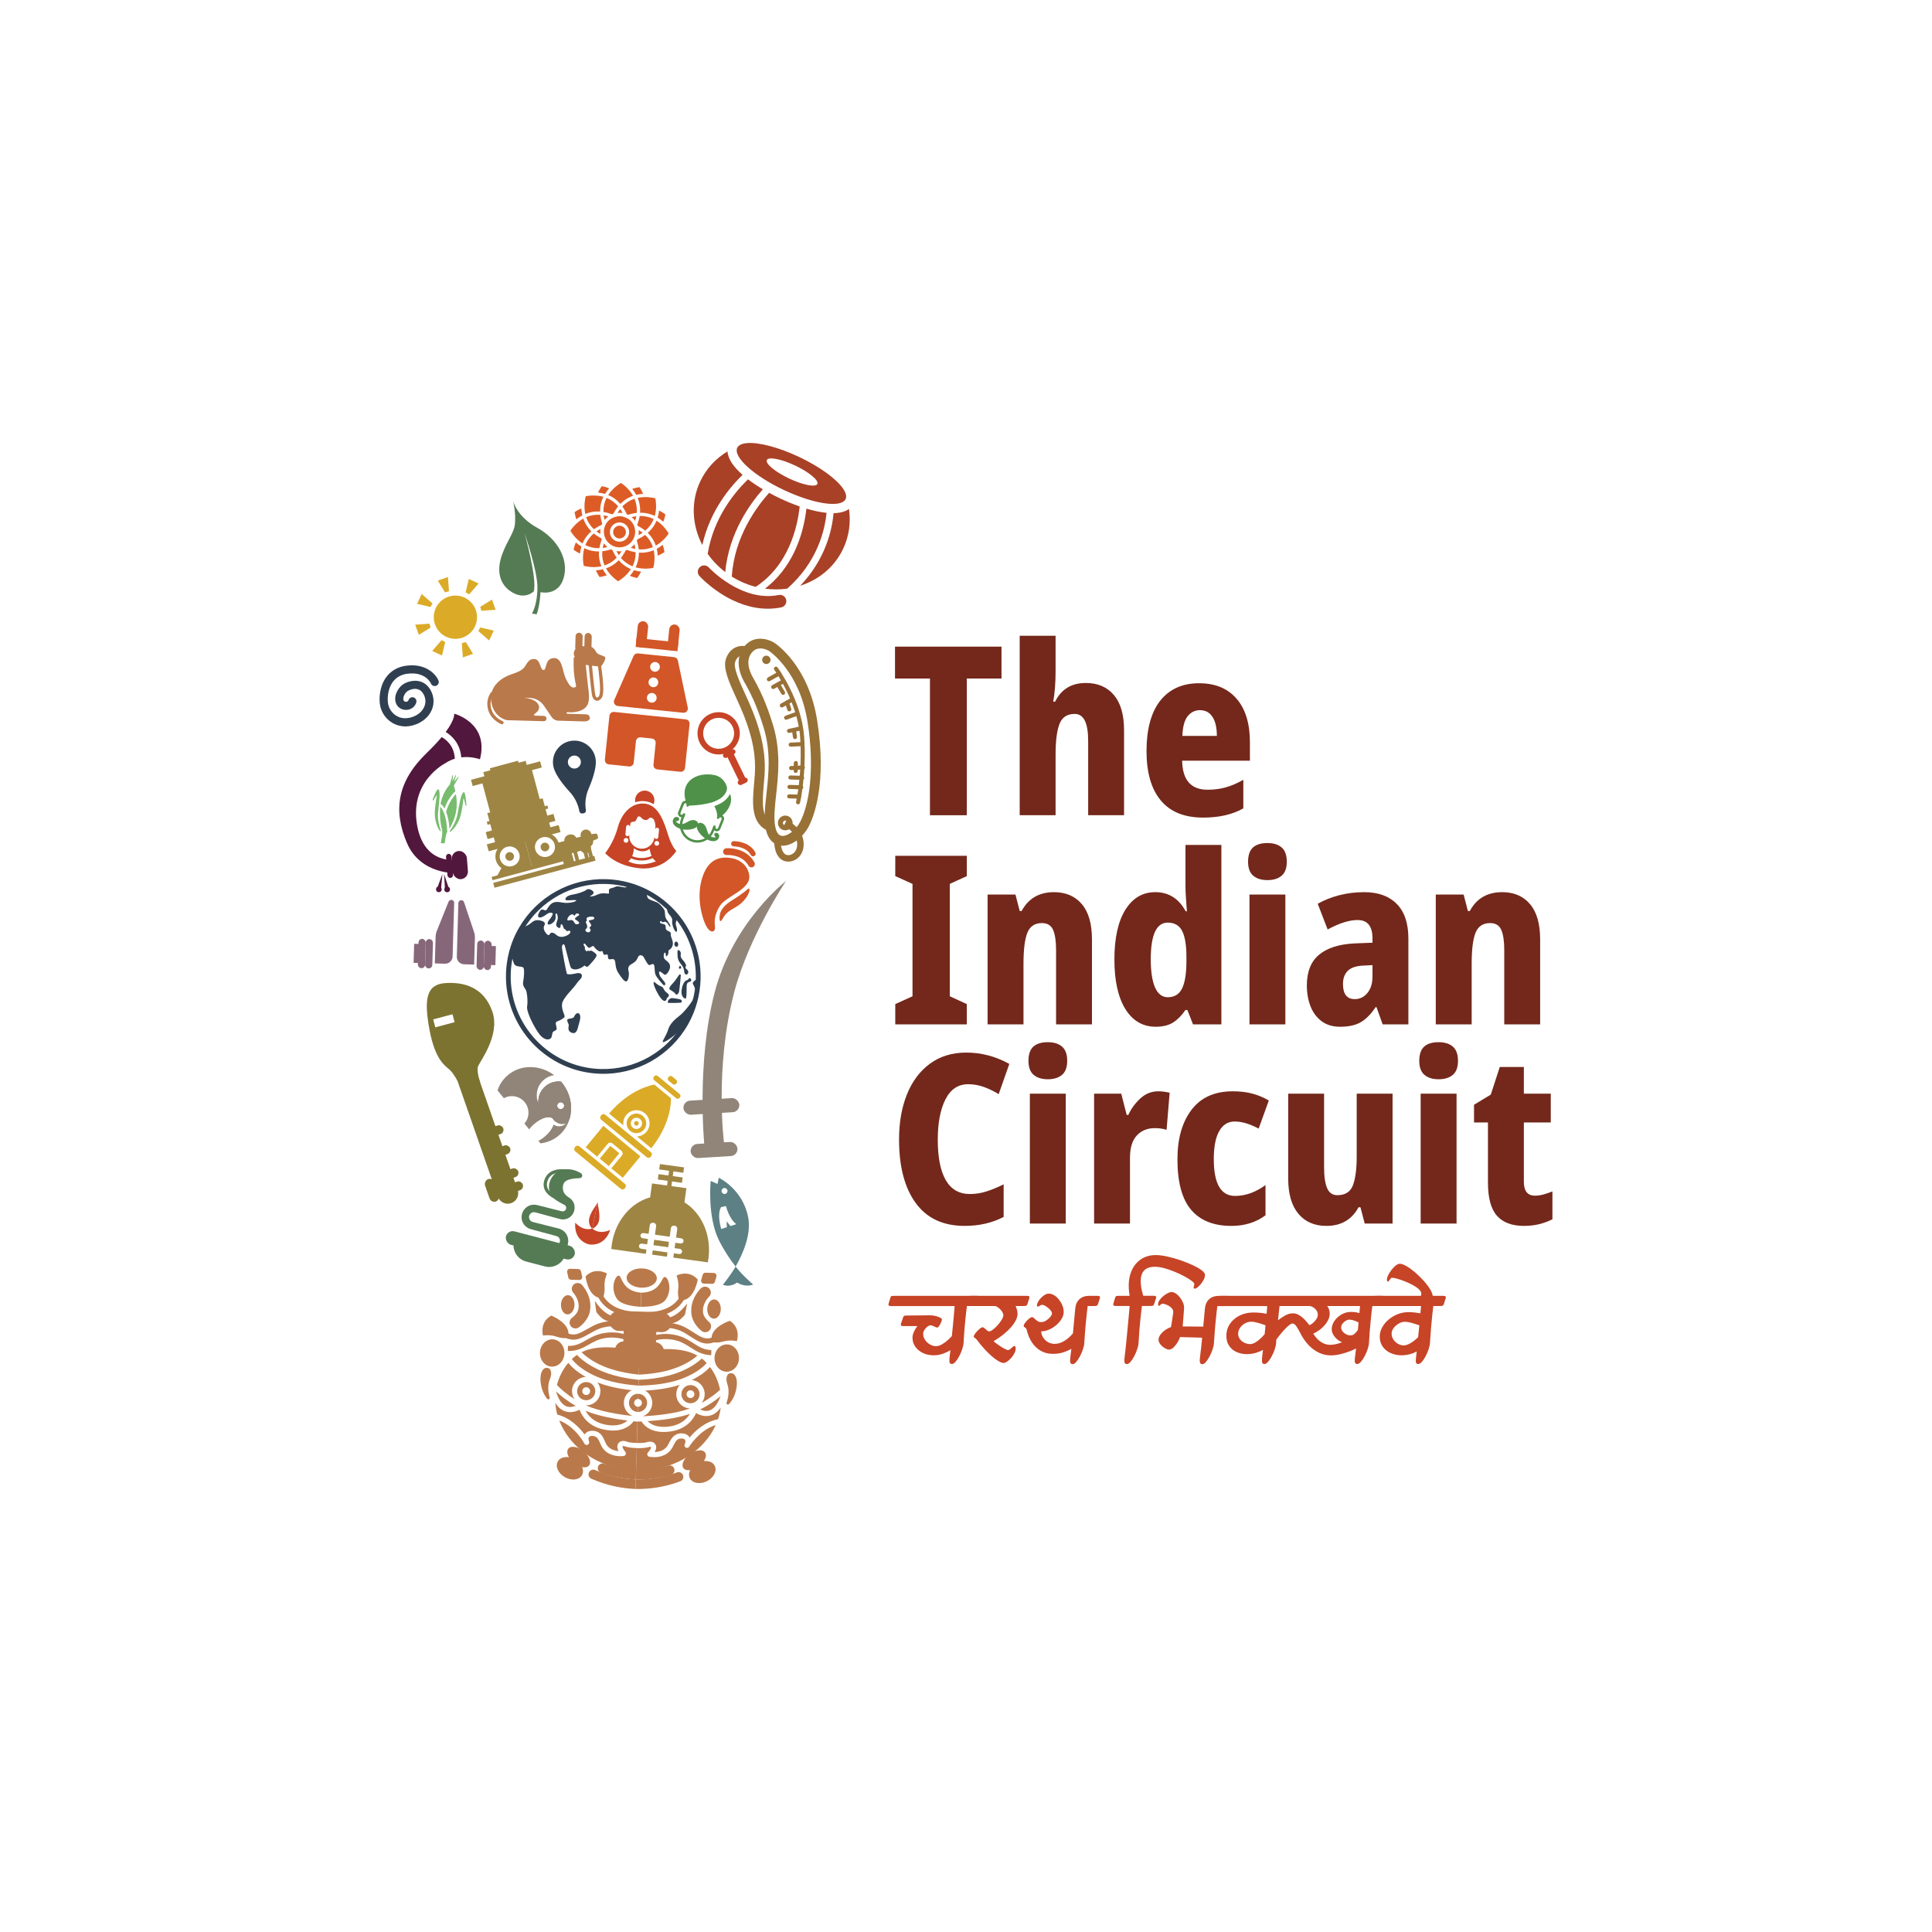 <?xml version="1.0" encoding="UTF-8"?>
<svg id="Layer_1" data-name="Layer 1" xmlns="http://www.w3.org/2000/svg" viewBox="0 0 900 900">
  <defs>
    <style>
      .cls-1 {
        fill: #c74427;
      }

      .cls-2 {
        fill: #987137;
      }

      .cls-3 {
        fill: #86677a;
      }

      .cls-4 {
        fill: #557b54;
      }

      .cls-5 {
        fill: #5d8084;
      }

      .cls-6 {
        fill: #2f3f50;
      }

      .cls-7 {
        fill: #dd5c26;
      }

      .cls-8 {
        fill: #ba794a;
      }

      .cls-9 {
        fill: #7c7331;
      }

      .cls-10 {
        fill: #78bc6e;
      }

      .cls-11 {
        fill: #9f8544;
      }

      .cls-12 {
        fill: #50914a;
      }

      .cls-13 {
        fill: #908578;
      }

      .cls-14 {
        fill: #73281b;
      }

      .cls-15 {
        fill: #a94127;
      }

      .cls-16 {
        fill: #d25627;
      }

      .cls-17 {
        fill: #dbab27;
      }

      .cls-18 {
        fill: #52173d;
      }
    </style>
  </defs>
  <g>
    <path class="cls-15" d="M394.17,231.41c.04-1.13-.51-2.48-1.55-3.96-3.12-4.42-10.7-10.01-20.31-14.56-9.58-4.54-18.69-6.87-24.09-6.5,0,0,0,0-.02,0-1.82.12-3.22.56-4.08,1.31-.29.26-.52.56-.68.89-2.01,4.24,7.66,13.02,21.6,19.62,13.93,6.6,26.85,8.53,28.86,4.29.16-.34.25-.71.26-1.1ZM367.57,222.89c-6.5-3.08-11.12-6.92-10.34-8.58s6.69-.51,13.19,2.56c6.5,3.08,11.12,6.92,10.34,8.58s-6.69.51-13.19-2.56Z"/>
    <path class="cls-15" d="M341.52,279.7c-9.21-4.36-15.28-10.92-15.69-11.38-1.09-1.2-1.01-3.06.2-4.16,1.2-1.09,3.06-1.01,4.16.19h0c.15.16,15.16,16.31,32.59,12.82,1.59-.32,3.14.72,3.46,2.31s-.72,3.14-2.31,3.46c-8.4,1.68-16.13-.28-22.41-3.25Z"/>
    <g>
      <path class="cls-15" d="M375.66,236.94c-.34,2.98-.95,6.6-2.04,10.53-3.15,11.33-9.07,20.46-17.26,26.74,3.5.48,6.98.47,10.36,0,13.93-12.3,17.5-26.95,18.32-35.31-2.92-.29-6.12-.99-9.39-1.97Z"/>
      <path class="cls-15" d="M355.38,227.93c-2.46-1.46-4.81-3.02-6.92-4.65-5.84,5.63-16.07,17.64-18.79,34.72,2.21,3.16,4.96,6.03,8.17,8.48,1.73-18.32,11.68-31.97,17.54-38.56Z"/>
      <path class="cls-15" d="M345.92,221.21c-4.06-3.57-6.81-7.34-7.02-10.93-5.38,3.23-9.83,7.92-12.65,13.87-4.58,9.66-3.88,20.55.92,29.75,3.54-15.96,12.94-27.09,18.75-32.69Z"/>
      <path class="cls-15" d="M395.5,237.09c-1.81,1.31-4.29,1.91-7.19,1.96-.73,8.06-3.83,21.54-15.53,33.8,8.62-2.75,15.97-8.69,19.99-17.19,2.82-5.95,3.63-12.37,2.72-18.58Z"/>
      <path class="cls-15" d="M372.51,235.92c-3.16-1.1-6.32-2.41-9.29-3.82-1.65-.78-3.31-1.63-4.94-2.52-5.64,6.28-16.21,20.39-17.38,39.02,1.27.79,2.6,1.53,3.99,2.19,2.34,1.11,4.74,1.97,7.15,2.58,15.45-10.15,19.46-27.84,20.48-37.45Z"/>
    </g>
  </g>
  <g>
    <path class="cls-17" d="M283.74,518.75l6.69,5.5c-.02-.12-.04-.24-.05-.36-.16-1.63.33-3.22,1.36-4.48,1.04-1.26,2.5-2.04,4.13-2.2,1.63-.16,3.22.33,4.48,1.36s2.04,2.5,2.2,4.13c.16,1.63-.33,3.22-1.36,4.48-1.04,1.26-2.5,2.04-4.13,2.2-.12.01-.24.02-.35.02l6.69,5.5c9.1-11.41,9.22-21.43,9.16-23.29l-3.83-3.15-3.9-3.21c-1.84.3-11.64,2.35-21.08,13.49Z"/>
    <path class="cls-17" d="M272.85,534.44l2.63,2.16,2.7,2.22,4.91-5.97c.26-.32.63-.52,1.05-.56.41-.04.81.08,1.13.35l4.21,3.46c.66.54.75,1.52.21,2.18l-4.91,5.97,5.33,4.38,8.21-9.98-14.63-12.03-2.63-2.16-8.21,9.98Z"/>
    <path class="cls-17" d="M303.67,537.64c-.03-.36-.21-.68-.48-.91l-10.6-8.71s0,0,0,0c0,0,0,0,0,0l-10.6-8.71c-.23-.19-.51-.3-.81-.3-.06,0-.11,0-.17,0-.36.03-.68.21-.91.48l-.21.26c-.23.28-.33.63-.3.98.03.36.21.68.48.91l21.19,17.43c.28.23.63.33.98.3.36-.03.68-.21.91-.48l.21-.26c.23-.28.33-.62.3-.98Z"/>
    <path class="cls-17" d="M283.79,545.44h0s-6.6-5.43-6.6-5.43h0s-7.3-6-7.3-6c-.23-.19-.51-.3-.81-.3-.06,0-.11,0-.17,0-.36.03-.68.21-.91.48l-.21.26c-.23.28-.33.63-.3.98.03.36.21.68.48.91l21.19,17.43c.28.23.63.34.98.3.36-.03.68-.21.91-.48l.21-.26c.47-.57.39-1.42-.18-1.89l-7.3-6Z"/>
    <path class="cls-17" d="M293.57,526.83c.94.78,2.13,1.14,3.35,1.02,1.21-.12,2.31-.7,3.09-1.65.77-.94,1.14-2.13,1.02-3.35-.12-1.21-.7-2.31-1.65-3.08-.79-.65-1.75-1.01-2.76-1.04-.19,0-.39,0-.59.02-1.21.12-2.31.7-3.09,1.65-.77.94-1.14,2.13-1.02,3.35.12,1.21.7,2.31,1.65,3.08ZM294.45,521.64c.92-1.12,2.57-1.28,3.69-.36.54.44.88,1.07.94,1.77.07.7-.14,1.38-.58,1.92-.44.54-1.07.88-1.77.94-.11.01-.22.02-.34.01-.58-.02-1.13-.22-1.58-.6-1.12-.92-1.28-2.57-.36-3.69Z"/>
    <path class="cls-17" d="M295.64,522.62c-.38.46-.31,1.13.15,1.51.22.18.5.27.78.24.28-.03.54-.16.72-.39.18-.22.27-.5.24-.78-.03-.29-.16-.54-.39-.72-.19-.16-.42-.24-.65-.24-.32,0-.64.12-.86.39Z"/>
    <rect class="cls-17" x="280.07" y="535.83" width="7.73" height="5.45" transform="translate(-312.39 415.86) rotate(-50.58)"/>
    <path class="cls-17" d="M316.99,510.38c-.03-.3-.17-.57-.41-.76l-10.23-8.41c-.2-.16-.43-.25-.68-.26-.05,0-.1,0-.14,0-.3.03-.57.17-.76.41l-.19.23c-.39.48-.32,1.19.16,1.59l10.23,8.41c.23.19.53.28.83.25.3-.03.57-.17.76-.41l.19-.23c.19-.23.28-.53.25-.83Z"/>
    <path class="cls-17" d="M314.98,504.84l.19-.23c.19-.23.28-.53.25-.83-.03-.3-.17-.57-.41-.76l-1.9-1.56c-.23-.19-.53-.28-.83-.25-.3.03-.57.17-.76.41l-.19.23c-.39.48-.33,1.19.15,1.59l1.9,1.56c.48.39,1.19.33,1.59-.15Z"/>
  </g>
  <g>
    <rect class="cls-11" x="219.24" y="358.89" width="33.32" height="3" transform="translate(-85.24 73.34) rotate(-15)"/>
    <rect class="cls-11" x="225.24" y="357" width="20.43" height="3.45" transform="translate(-84.83 73.17) rotate(-15)"/>
    <rect class="cls-11" x="228.21" y="356.08" width="13.59" height="1.95" transform="translate(-84.41 73) rotate(-15)"/>
    <rect class="cls-11" x="226.37" y="361.23" width="23.91" height="16.44" transform="translate(-87.51 74.28) rotate(-15)"/>
    <rect class="cls-11" x="227.14" y="375.23" width="26.7" height="4.57" transform="translate(-89.52 75.11) rotate(-15)"/>
    <rect class="cls-11" x="229.04" y="379.54" width="26.7" height="10.14" transform="translate(-91.29 75.85) rotate(-15)"/>
    <rect class="cls-11" x="226.46" y="378.98" width="29.23" height="1.46" transform="translate(-90.07 75.34) rotate(-15)"/>
    <rect class="cls-11" x="226.15" y="383.33" width="32.69" height="3.35" transform="translate(-91.39 75.89) rotate(-15)"/>
    <rect class="cls-11" x="226.63" y="388.78" width="34.65" height="3.35" transform="translate(-92.75 76.45) rotate(-15)"/>
    <g>
      <g>
        <path class="cls-11" d="M252.14,388.15c-3.54.95-5.64,4.59-4.7,8.13s4.59,5.64,8.13,4.7c3.54-.95,5.64-4.59,4.7-8.13-.95-3.54-4.59-5.64-8.13-4.7ZM255.07,399.08c-2.49.67-5.05-.81-5.72-3.3s.81-5.05,3.3-5.72,5.05.81,5.72,3.3-.81,5.05-3.3,5.72Z"/>
        <circle class="cls-11" cx="253.86" cy="394.56" r="2.02"/>
      </g>
      <g>
        <path class="cls-11" d="M235.71,392.55c-3.54.95-5.64,4.59-4.7,8.13s4.59,5.64,8.13,4.7,5.64-4.59,4.7-8.13-4.59-5.64-8.13-4.7ZM238.64,403.48c-2.49.67-5.05-.81-5.72-3.3s.81-5.05,3.3-5.72,5.05.81,5.72,3.3-.81,5.05-3.3,5.72Z"/>
        <circle class="cls-11" cx="237.43" cy="398.97" r="2.02"/>
      </g>
    </g>
    <rect class="cls-11" x="229.23" y="404.94" width="48.73" height="2.32" transform="translate(-96.47 79.48) rotate(-15)"/>
    <rect class="cls-11" x="228.56" y="403.47" width="38.69" height="1.58" transform="translate(-96.19 77.94) rotate(-15)"/>
    <g>
      <path class="cls-11" d="M244.43,391.29l3.34,12.48,7.98-2.14-.41-1.53s-5.61,1.07-6.7-3.02c-1.09-4.09,1.1-7.22,1.1-7.22l-5.31,1.42Z"/>
      <path class="cls-11" d="M244.43,391.29l3.34,12.48-7.98,2.14-.41-1.53s5.39-1.88,4.3-5.96-4.56-5.71-4.56-5.71l5.31-1.42Z"/>
    </g>
    <path class="cls-11" d="M234.02,403.56l-2.61,4.81,9.2-2.47-.65-1.76s-3.47,1.21-5.94-.58Z"/>
    <path class="cls-11" d="M258.91,396.89l4.66,2.86-9.2,2.47-.32-1.85s3.61-.69,4.86-3.48Z"/>
    <circle class="cls-11" cx="272.97" cy="388.94" r="2.51"/>
    <circle class="cls-11" cx="273.82" cy="392.09" r="2.51"/>
    <circle class="cls-11" cx="272.78" cy="394.96" r="2.51"/>
    <rect class="cls-11" x="272" y="395.28" width="1.74" height="4.73" transform="translate(-93.63 84.18) rotate(-15)"/>
    <rect class="cls-11" x="267.59" y="396.47" width="1.74" height="4.73" transform="translate(-94.08 83.08) rotate(-15)"/>
    <rect class="cls-11" x="274" y="394.75" width="1.74" height="4.73" transform="translate(-93.42 84.68) rotate(-15)"/>
    <rect class="cls-11" x="262.05" y="397.53" width="4.88" height="4.73" transform="translate(-94.49 82.09) rotate(-15)"/>
    <path class="cls-11" d="M278.16,390.82l-2.97,1.27c-.41.18-.89-.05-1-.49l-.53-1.97c-.12-.43.18-.87.63-.92l3.21-.38c.36-.04.7.19.8.54l.29,1.08c.09.35-.08.72-.42.87Z"/>
    <rect class="cls-11" x="259.22" y="390.96" width="14.17" height="6.39" transform="translate(-92.94 82.36) rotate(-15)"/>
    <rect class="cls-11" x="262.84" y="388.62" width="5.96" height="5.96" rx="2.98" ry="2.98" transform="translate(-206.22 426.02) rotate(-60)"/>
  </g>
  <g>
    <g>
      <path class="cls-10" d="M205.24,374.49c.33.21,1.07.78,1.85,2.15.65-1.9,2.15-5.44,5.02-8.06-.22-1.01-.47-1.9-.69-2.6h0s2.18-3.85,2.18-3.85c.08-.14-.1-.28-.22-.18l-1.89,2.26.98-2.96c.05-.16-.17-.26-.26-.11l-1.44,2.8.27-2.7c0-.16-.23-.19-.28-.03l-1.19,4.21h0c-1.39,1.59-3.59,4.68-4.35,9.09Z"/>
      <path class="cls-10" d="M205.07,375.8c-.02.23-.05.45-.06.69-.27,4.5.37,8.08.97,10.33.04.72.06,2.01-.22,3.48-.43,2.26-.44,2.48-.44,2.48l1.85.05s.32-2.91.83-4.73c.11-.15.23-.31.35-.48-.31-8.03-2.34-10.91-3.27-11.82Z"/>
      <path class="cls-10" d="M207.81,378.17c.7,1.74,1.32,4.26,1.58,7.87,1.17-1.94,2.44-4.65,3.05-7.93.54-2.91.34-5.81-.07-8.2-3.14,3.21-4.39,7.63-4.55,8.26Z"/>
    </g>
    <path class="cls-10" d="M209.8,387.48c-.2.14-.45-.11-.31-.31,1.03-1.42,3.01-4.48,3.62-7.83.85-4.6,1.68-9.97,2.86-10.31.81-.23,1.17,3.7,1.32,6.19.01.22-.3.27-.36.05-.41-1.73-.97-3.92-1.05-3.29-.11,1.01-.71,7.08-2.04,10.01-1.49,3.27-3.07,4.8-4.05,5.49Z"/>
    <path class="cls-10" d="M204.93,387.11c.16.21.49.03.4-.22-.59-1.68-1.59-5.13-1.24-8.48.49-4.65,1.21-10.04.17-10.7-.64-.4-1.87,2.49-2.72,4.78-.11.29.3.48.46.22.79-1.36,1.61-2.67,1.52-2.14-.18,1-1.32,7-.87,10.17.5,3.5,1.56,5.41,2.3,6.37Z"/>
  </g>
  <g>
    <rect class="cls-4" x="235.16" y="576.88" width="33.11" height="6.47" rx="3.24" ry="3.24" transform="translate(155.01 -44.82) rotate(14.66)"/>
    <path class="cls-4" d="M240.33,579.04h20.73c1.11,0,2.02.9,2.02,2.02h0c0,4.36-3.54,7.9-7.9,7.9h-8.96c-4.36,0-7.9-3.54-7.9-7.9h0c0-1.11.9-2.02,2.02-2.02Z" transform="translate(155.96 -44.43) rotate(14.66)"/>
    <path class="cls-4" d="M259.97,581.3l.7-2.4s.09-.3.09-.3l.02-.07c.25-.79-.02-1.69-.65-2.23-.28-.26-.57-.38-.95-.49-3.41-.95-6.84-1.87-10.26-2.78-.82-.25-1.94-.45-2.71-.84-6.43-3.49-2.48-12.81,4.56-10.68,2.87.72,6.87,1.75,9.7,2.44.33.06,1.36.38,1.69.35,1.83-.1,2.24-2.5.46-3.17-2.06-1.12-4.19-2.05-5.67-4.14-3.12-4.41.04-11.09,5.17-12.08,3.02-.65,6.08.06,8.59,1.69.97.64.51,2.18-.63,2.21-2.51.13-7.03.28-7.71,3.09-.64,2.82.45,4.66,2.94,6.12,4.27,2.92,2.45,9.68-2.71,10.03-.98.11-2.12-.27-3.06-.53-2.79-.77-6.82-1.85-9.66-2.62,0,0-.3-.08-.3-.08l-.15-.04c-.85-.27-1.81-.01-2.4.65-1.16,1.23-.53,3.42,1.13,3.81.06.02.36.1.44.11,3.63.93,7.27,1.87,10.91,2.76,2.35.42,4.32,1.96,4.98,4.31.27.96.3,1.99.09,2.96-.08.42-.59,2.49-.68,2.93-.72,2.64-4.58,1.65-3.91-1.02h0Z"/>
    <path class="cls-4" d="M260.11,559.11c-.18-.05-4.46-1.31-6.17-4.51-.79-1.49-.91-3.14-.34-4.9,1.74-5.41,8.02-5.45,11.11-4.72l-.35,1.47c-.31-.07-7.57-1.72-9.32,3.71-.44,1.38-.37,2.6.24,3.73,1.41,2.65,5.21,3.76,5.25,3.77l-.42,1.45Z"/>
  </g>
  <g>
    <path class="cls-1" d="M311.19,388.79c-1.81-5.8-4.33-13.44-10.41-14.36-6.08-.93-11.09,3.94-13.01,11.08-1.91,7.14-5.83,11.91-5.83,11.91,0,0,5.04,6.11,16.4,7.08,11.37.96,16.72-8.11,16.72-8.11,0,0-2.06-1.79-3.88-7.6ZM291.52,392.58c-.61-.06-1.06-.6-1-1.22s.6-1.06,1.22-1,1.06.6,1,1.22-.6,1.06-1.22,1ZM292.17,389.53c-.5-.05-.87-.5-.82-.99l.33-3.43c.05-.5.5-.87.99-.82s.87.5.82.99l.15-1.59c.08-.36.35-.86,1.2-.86,1.33,0,1.5-.77,1.99-1.87s1.34-.73,2.17.21,2.43,1.18,3.19.18c.76-.99,2.13-.2,2.57.81.44,1.01.59,2.6.59,2.6l-.16,1.65c.05-.5.5-.87.99-.82s.87.5.82.99l-.33,3.43c-.05.5-.5.87-.99.82s-.87-.5-.82-.99l-.02.2c-.31,3.23-3.18,5.59-6.41,5.28h0c-3.23-.31-5.59-3.18-5.28-6.41l.02-.2c-.05.5-.5.87-.99.82ZM295.29,395.15s3.68,2.97,7.36.3c0,0,.16,1.66.89,3.27-3.88,1.77-7.53.73-9.05.12.38-.9.7-2.1.8-3.7ZM292.66,401.24s.64-.35,1.29-1.37c.79.33,2.12.78,3.78.94,1.82.18,4.04,0,6.35-1.08.39.59.88,1.12,1.5,1.47,0,0-6.75,3.18-12.92.04ZM305.84,393.97c-.61-.06-1.06-.6-1-1.22s.6-1.06,1.22-1,1.06.6,1,1.22-.6,1.06-1.22,1Z"/>
    <path class="cls-1" d="M300.35,373.23c.2.02.41.04.61.08,1.31.2,2.47.67,3.5,1.33.19-.43.33-.91.37-1.41.24-2.48-1.58-4.68-4.05-4.92s-4.68,1.58-4.92,4.05c-.05.47-.02.93.08,1.38,1.41-.48,2.89-.66,4.41-.51Z"/>
  </g>
  <g>
    <path class="cls-13" d="M366.11,410.46s-24.66,18.9-33.22,51.92c-8.56,33.02-4.77,71.14-4.77,71.14l9.21-.69s-4.65-35.19,4.76-70.83c6.83-25.89,24.02-51.53,24.02-51.53Z"/>
    <rect class="cls-13" x="318.32" y="512.15" width="26.08" height="6.58" rx="3.29" ry="3.29" transform="translate(-30.65 21.04) rotate(-3.48)"/>
    <rect class="cls-13" x="321.67" y="532.45" width="21.84" height="6.58" rx="3.29" ry="3.29" transform="translate(-31.87 21.15) rotate(-3.48)"/>
  </g>
  <g>
    <path class="cls-13" d="M266.02,516.99h0c.17-4.53-1.37-9.25-4.66-13.11-4.95-.62-9.57,2.74-10.45,7.7-.14.78-.18,1.56-.12,2.32-.7-1.63-.94-3.47-.61-5.35.73-4.12,4.04-7.14,7.98-7.69-6.61-4.95-15.58-5.14-21.66.04-2.25,1.93-3.84,4.36-4.74,7.04l2.96,3.65c1.5-.83,3.28-1.17,5.1-.85,4.2.75,7,4.77,6.25,8.97-.25,1.42-.88,2.68-1.76,3.7l2.18,2.68c.65-.86,1.46-1.72,2.4-2.52,1.82-1.56,3.78-2.59,5.42-2.97,1.44-.33,2.64-.17,3.28.59h0s.08.14.2.3c0,0,0,0,0,.01.21.27.57.69,1.08,1.08.99.76,2.58,1.43,4.79.87-.13.12-2.84,2.43-5.8.4-.49,1.7-1.92,3.77-4.02,5.56-.99.85-2.03,1.54-3.02,2.05l.95,1.16c3.12-.35,6.11-1.58,8.61-3.71,2.46-2.1,4.12-4.81,4.97-7.77.39-1.34.62-2.73.67-4.15ZM261.47,513.47c.89.16,1.47,1,1.32,1.89s-1,1.47-1.89,1.32-1.47-1-1.32-1.89,1-1.47,1.89-1.32Z"/>
    <line class="cls-13" x1="246.47" y1="526.1" x2="244.3" y2="523.42"/>
    <line class="cls-13" x1="251.77" y1="532.63" x2="250.82" y2="531.46"/>
    <path class="cls-13" d="M257.78,521.49c-.12-.16-.18-.27-.2-.3.08.09.15.19.2.3Z"/>
    <path class="cls-13" d="M266.02,516.99h0c.17-4.53-1.37-9.25-4.66-13.11-4.95-.62-9.57,2.74-10.45,7.7-.14.78-.18,1.56-.12,2.32.18,2.65,1.48,5.07,3.51,6.7,1.44-.33,2.64-.17,3.28.59h0s.08.14.2.3c0,0,0,0,0,.01.21.27.57.69,1.08,1.08,2.35.34,4.63-.23,6.49-1.44.39-1.34.62-2.73.67-4.15ZM261.47,513.47c.89.16,1.47,1,1.32,1.89s-1,1.47-1.89,1.32-1.47-1-1.32-1.89,1-1.47,1.89-1.32Z"/>
    <path class="cls-13" d="M261.36,503.88c-4.95-.62-9.57,2.74-10.45,7.7-.14.78-.18,1.56-.12,2.32,1.21,2.83,3.77,5.01,7.02,5.59s6.12-.48,8.22-2.51h0c.17-4.53-1.37-9.25-4.66-13.11ZM260.9,516.68c-.89-.16-1.47-1-1.32-1.89s1-1.47,1.89-1.32,1.47,1,1.32,1.89-1,1.47-1.89,1.32Z"/>
  </g>
  <g>
    <rect class="cls-11" x="302.98" y="552.36" width="16.16" height="9.81" transform="translate(79.25 -37.35) rotate(7.87)"/>
    <rect class="cls-11" x="310.71" y="544.22" width="2.04" height="16.36" transform="translate(78.59 -37.49) rotate(7.87)"/>
    <rect class="cls-11" x="307.18" y="543.04" width="11.34" height="2.52" transform="translate(77.49 -37.72) rotate(7.87)"/>
    <rect class="cls-11" x="306.54" y="547.72" width="11.34" height="2.52" transform="translate(78.12 -37.58) rotate(7.87)"/>
    <g>
      <rect class="cls-11" x="306.76" y="575.83" width="2.52" height="6.93" transform="translate(-308 805.07) rotate(-82.13)"/>
      <rect class="cls-11" x="306.36" y="580.49" width="2.02" height="6.93" transform="translate(-313.17 808.46) rotate(-82.13)"/>
      <path class="cls-11" d="M330.07,585.84c1.11-9.26-2.15-17.9-7.96-23.25-2.81-2.59-6.23-4.41-10.03-5.16-.49-.1-.98-.17-1.49-.24-.18-.02-.36-.04-.53-.05-3.87-.36-7.64.42-11.04,2.11-7.35,3.65-12.96,11.53-14.11,21.19-.06.47-.1.94-.13,1.41l16.08,2.22.28-2-2.43-.34c-.67-.09-1.13-.71-1.04-1.37s.71-1.13,1.37-1.04l2.43.34.35-2.5-2.43-.34c-.67-.09-1.13-.71-1.04-1.37s.71-1.13,1.37-1.04l2.43.34.55-4c.1-.74.78-1.25,1.52-1.15l.29.04c.74.1,1.25.78,1.15,1.52l-.55,4,6.87.95.55-4c.1-.74.78-1.25,1.52-1.15l.29.04c.74.1,1.25.78,1.15,1.52l-.55,4,2.43.34c.67.09,1.13.71,1.04,1.37s-.71,1.13-1.37,1.04l-2.43-.34-.35,2.5,2.43.34c.67.09,1.13.71,1.04,1.37s-.71,1.13-1.37,1.04l-2.43-.34-.28,2,16.09,2.22c.15-.73.26-1.47.35-2.23Z"/>
    </g>
  </g>
  <g>
    <path class="cls-5" d="M350.86,598.37s-4.89-4.11-8.18-8.35c-2.19,3.83-5.91,8.45-5.91,8.45,0,0,2.98,1.54,6.62-1.01,0,0,3.6,2.46,7.48.91Z"/>
    <path class="cls-5" d="M348.5,566.9c-2.65-13.16-13.66-18.25-13.66-18.25l-.59,2.87-3.18-1.4s-1.69,16.46,3.85,27.66c2.39,4.83,5.26,9.02,7.76,12.23,3.41-5.95,7.44-15.12,5.82-23.12ZM336.12,554.94c-.07-.77.49-1.45,1.26-1.52s1.45.49,1.52,1.26-.49,1.45-1.26,1.52-1.45-.49-1.52-1.26ZM335.88,562.33l2.3-.5s1.43,5.96,4.83,8.43l-2.75.88c-.73-.92-1.76-2.22-1.76-2.22l.08,2.76-2.6.83s-2.12-6.5-.1-10.19Z"/>
  </g>
  <g>
    <path class="cls-1" d="M278.46,559.93l-2.59,12.46s-2.24-1.97-1.27-5.27c.97-3.3,3.26-5.54,3.85-7.19Z"/>
    <path class="cls-1" d="M278.46,559.93l-2.59,12.46s2.84-.91,3.26-4.33c.42-3.42-.78-6.38-.67-8.13Z"/>
    <path class="cls-1" d="M275.89,572.3c-4.63,1.4-7.92-2.77-7.92-2.77-.71,8.66,6.25,10.12,6.39,10.15.15.03,7.11,1.46,9.91-6.76,0,0-4.68,2.52-8.37-.61Z"/>
  </g>
  <g>
    <rect class="cls-8" x="283.69" y="610.97" width="29.27" height="9.29" rx="4.64" ry="4.64" transform="translate(18.02 -8.41) rotate(1.67)"/>
    <g>
      <path class="cls-8" d="M310,594.94c-1.29-.42-.98,1.16-3.37,4.03-2.32,2.79-6.03,3.19-7.89,3.2l-.19,6.59c4.19.01,9.47-.54,11.42-3.18,3.42-4.63,1.31-10.22.03-10.64Z"/>
      <path class="cls-8" d="M287.9,594.3c1.31-.34.91,1.22,3.13,4.22,2.16,2.92,5.84,3.53,7.69,3.65l-.19,6.59c-4.18-.23-9.42-1.09-11.22-3.84-3.15-4.83-.72-10.28.59-10.62Z"/>
    </g>
    <ellipse class="cls-8" cx="298.92" cy="595.33" rx="4.49" ry="7.03" transform="translate(-304.85 876.81) rotate(-88.33)"/>
    <rect class="cls-8" x="290.36" y="619.44" width="15.19" height="17.41" transform="translate(18.38 -8.4) rotate(1.67)"/>
    <rect class="cls-8" x="286.53" y="625.04" width="22.86" height="8.18" rx="4.09" ry="4.09" transform="translate(18.41 -8.39) rotate(1.67)"/>
    <g>
      <g>
        <ellipse class="cls-8" cx="327.14" cy="685.76" rx="6.48" ry="4.77" transform="translate(-268.89 214.55) rotate(-26.17)"/>
        <ellipse class="cls-8" cx="323.36" cy="680.3" rx="6.22" ry="3.54" transform="translate(-336.38 316.83) rotate(-35.73)"/>
      </g>
      <g>
        <ellipse class="cls-8" cx="265.49" cy="683.97" rx="4.77" ry="6.48" transform="translate(-460.54 578.25) rotate(-60.5)"/>
        <ellipse class="cls-8" cx="269.58" cy="678.74" rx="3.54" ry="6.22" transform="translate(-427.33 460.4) rotate(-50.94)"/>
      </g>
    </g>
    <g>
      <g>
        <path class="cls-8" d="M297.17,655.33l-.07,2.41c2.33.07,4.29-1.77,4.35-4.11s-1.77-4.29-4.11-4.35l-.07,2.41c1,.03,1.79.87,1.76,1.87s-.87,1.79-1.87,1.76Z"/>
        <path class="cls-8" d="M297.54,642.76l-.08,2.7c4.56-.03,13.74-.52,21.28-3.63,5.72-2.36,8.84-5.02,10.48-6.9-.72-.78-1.49-1.47-2.29-2.08-2.03,1.91-5.19,4.15-10.04,6.15-6.62,2.73-14.24,3.55-19.35,3.76Z"/>
        <path class="cls-8" d="M310.96,673.47c.23-.37.46-.81.7-1.28.93-1.84,2.21-4.36,5.54-4.46,2.41-.07,3.5,1.05,3.93,1.73.04.06.08.13.12.2,2.51-3.02,7.08-7.36,13.25-8.54.6-1.8,1-3.61,1.22-5.42-1.28,1.86-2.81,3.08-4.56,3.63-2.78.87-5.38-.17-6.9-1.04-1.12,2.52-4.17,7.31-11.55,8.49-1.52.24-2.88.33-4.11.29-6.15-.18-8.84-3.38-9.78-4.9-.67.03-1.28.05-1.84.06l-.29,9.96c1.19.04,2.82.03,4.26-.25,1.28-.48,3.55-.75,4.47,1.14.54,1.11.14,2.34-.43,3.33,1.82-.04,4.44-.56,5.97-2.96Z"/>
        <path class="cls-8" d="M321.78,645.23c-2.33-.07-4.29,1.77-4.35,4.11s1.77,4.29,4.11,4.35,4.29-1.77,4.35-4.11-1.77-4.29-4.11-4.35ZM321.6,651.28c-1-.03-1.79-.87-1.76-1.87s.87-1.79,1.87-1.76,1.79.87,1.76,1.87-.87,1.79-1.87,1.76Z"/>
        <path class="cls-8" d="M315.04,649.27c.05-1.59.66-3.04,1.63-4.16-5.73,1.84-11.81,2.47-16.15,2.67,2.04,1.18,3.39,3.41,3.32,5.93-.08,2.81-1.91,5.15-4.41,6.04,5.97-.29,15.31-1.16,22.01-3.67-3.64-.11-6.51-3.16-6.41-6.81Z"/>
        <path class="cls-8" d="M315.98,636.79c4.24-1.75,7.05-3.67,8.89-5.3-8.02-4.54-18.75-2.78-26.94-2.36l-.33,11.22c4.93-.22,12.2-1.01,18.37-3.56Z"/>
        <path class="cls-8" d="M330.44,657.05c2.13-.67,3.91-2.96,5.23-6.66-2.16,1.82-5.28,4.06-9.54,6.19,1.14.53,2.72.97,4.31.47Z"/>
        <path class="cls-8" d="M321.07,673.91c-.33.55-1.04.74-1.6.43-.56-.31-.78-1.01-.49-1.58.38-.75.42-1.54.12-2.02-.35-.56-1.2-.65-1.85-.63-1.78.06-2.51,1.23-3.48,3.16-.25.5-.51,1.01-.81,1.48-2.31,3.63-6.27,4.12-8.62,4.05-1.06-.03-1.79-.18-1.88-.2-.43-.09-.77-.41-.9-.82-.13-.42-.01-.87.3-1.18.92-.93,1.55-2.15,1.4-2.46-.13-.26-1.02-.14-1.55.07-.07.03-.14.05-.21.06-1.68.33-3.54.36-4.89.31l-.31,10.64s19.13.94,31.76-13.21c2.32-2.6,4.09-5.35,5.35-8.17-7.58,2.29-12.29,9.97-12.35,10.06Z"/>
        <path class="cls-8" d="M312.33,664.43c5.13-.82,7.77-3.67,9.06-5.8-6.15,2.12-13.93,3.02-19.69,3.39,1.44,1.49,4.54,3.38,10.63,2.41Z"/>
        <path class="cls-8" d="M322.21,642.88c3.47.29,6.16,3.25,6.06,6.78-.04,1.45-.56,2.77-1.38,3.84,4.02-2.22,6.81-4.47,8.54-6.08-.74-3.87-2.34-7.5-4.67-10.62-1.62,1.78-4.28,3.99-8.55,6.08Z"/>
      </g>
      <g>
        <path class="cls-8" d="M297.17,655.33l-.07,2.41c-2.33-.07-4.18-2.02-4.11-4.35s2.02-4.18,4.35-4.11l-.07,2.41c-1-.03-1.84.76-1.87,1.76s.76,1.84,1.76,1.87Z"/>
        <path class="cls-8" d="M297.54,642.76l-.08,2.7c-4.55-.3-13.69-1.32-21.03-4.86-5.57-2.69-8.54-5.53-10.06-7.49.77-.74,1.57-1.38,2.41-1.94,1.91,2.02,4.94,4.44,9.67,6.72,6.45,3.11,14.01,4.37,19.1,4.88Z"/>
        <path class="cls-8" d="M282.36,672.64c-.21-.38-.41-.84-.62-1.32-.83-1.89-1.96-4.48-5.27-4.77-2.4-.21-3.55.85-4.02,1.5-.04.06-.09.13-.13.19-2.33-3.16-6.64-7.76-12.73-9.29-.49-1.83-.79-3.67-.91-5.48,1.17,1.93,2.62,3.24,4.34,3.89,2.73,1.03,5.38.14,6.95-.64.97,2.58,3.74,7.54,11.03,9.15,1.5.33,2.86.49,4.08.53,6.15.18,9.03-2.86,10.05-4.32.66.07,1.28.12,1.83.17l-.29,9.96c-1.19-.03-2.81-.14-4.24-.49-1.25-.56-3.5-.95-4.53.88-.6,1.07-.28,2.33.23,3.35-1.82-.14-4.4-.81-5.79-3.3Z"/>
        <path class="cls-8" d="M273.2,643.82c2.33.07,4.18,2.02,4.11,4.35s-2.02,4.18-4.35,4.11-4.18-2.02-4.11-4.35,2.02-4.18,4.35-4.11ZM273.02,649.86c1,.03,1.84-.76,1.87-1.76s-.76-1.84-1.76-1.87-1.84.76-1.87,1.76.76,1.84,1.76,1.87Z"/>
        <path class="cls-8" d="M279.69,648.24c.05-1.59-.48-3.07-1.39-4.24,5.62,2.17,11.64,3.16,15.97,3.6-2.11,1.06-3.58,3.21-3.66,5.72-.08,2.81,1.61,5.25,4.05,6.29-5.94-.64-15.22-2.04-21.76-4.94,3.64.1,6.68-2.78,6.79-6.42Z"/>
        <path class="cls-8" d="M279.47,635.73c-4.13-1.99-6.83-4.07-8.57-5.81,8.27-4.06,18.88-1.69,27.03-.79l-.33,11.22c-4.91-.51-12.12-1.72-18.13-4.62Z"/>
        <path class="cls-8" d="M263.86,655.12c-2.08-.8-3.73-3.18-4.84-6.95,2.05,1.95,5.04,4.36,9.16,6.73-1.17.46-2.77.81-4.33.22Z"/>
        <path class="cls-8" d="M272.23,672.49c.3.57.99.8,1.57.52.58-.28.83-.96.58-1.55-.33-.77-.33-1.56,0-2.02.39-.53,1.23-.58,1.88-.52,1.78.16,2.43,1.37,3.3,3.35.22.51.45,1.04.72,1.52,2.09,3.76,6.02,4.48,8.37,4.55,1.06.03,1.8-.07,1.89-.09.43-.06.79-.36.95-.77.15-.41.06-.87-.23-1.2-.86-.98-1.42-2.24-1.25-2.54.14-.25,1.02-.08,1.54.16.07.03.14.06.21.07,1.66.43,3.52.56,4.87.6l-.31,10.64s-19.15-.17-30.94-15.04c-2.16-2.73-3.77-5.58-4.87-8.46,7.44,2.73,11.69,10.67,11.74,10.76Z"/>
        <path class="cls-8" d="M281.52,663.53c-5.08-1.11-7.55-4.12-8.71-6.31,6.02,2.48,13.73,3.82,19.46,4.53-1.52,1.4-4.72,3.11-10.75,1.79Z"/>
        <path class="cls-8" d="M272.9,641.44c-3.48.09-6.34,2.89-6.44,6.41-.04,1.45.39,2.8,1.16,3.92-3.89-2.45-6.54-4.85-8.17-6.56.97-3.82,2.77-7.35,5.28-10.33,1.51,1.87,4.04,4.24,8.18,6.57Z"/>
      </g>
    </g>
    <g>
      <g>
        <path class="cls-8" d="M314.1,684.23c-.35-1.17-1.58-1.84-2.75-1.49-5.36,1.6-10.53,2.06-15.03,1.98l-.13,4.46c4.89.09,10.53-.43,16.42-2.19,1.17-.35,1.84-1.58,1.49-2.75Z"/>
        <path class="cls-8" d="M318.19,687.2c-.43-1.14-1.71-1.72-2.85-1.29-6.84,2.57-13.42,3.35-19.15,3.25l-.13,4.47c6.2.1,13.35-.77,20.84-3.58,1.14-.43,1.72-1.71,1.29-2.85Z"/>
      </g>
      <g>
        <path class="cls-8" d="M278.59,683.2c.42-1.15,1.69-1.74,2.84-1.33,5.26,1.91,10.39,2.67,14.89,2.85l-.13,4.46c-4.89-.2-10.48-1.04-16.27-3.14-1.15-.42-1.74-1.69-1.33-2.84Z"/>
        <path class="cls-8" d="M274.34,685.93c.5-1.12,1.8-1.62,2.92-1.13,6.68,2.96,13.2,4.12,18.93,4.36l-.13,4.47c-6.19-.26-13.28-1.54-20.59-4.79-1.12-.5-1.62-1.8-1.13-2.92Z"/>
      </g>
    </g>
    <g>
      <g>
        <path class="cls-8" d="M331.19,631.29c-4.12-.12-6.86-1.88-9.5-3.58-2.03-1.3-4.12-2.65-6.95-3.34-6.3-1.54-11.01.52-11.06.54l-.98-2.17c.22-.1,5.47-2.43,12.61-.69,3.22.78,5.48,2.24,7.68,3.65,2.59,1.66,4.82,3.1,8.28,3.2.03,0,.06,0,.1,0l-.05,2.38s-.07,0-.11,0Z"/>
        <path class="cls-8" d="M329.23,625.87c-2.61-.08-4.74-1.43-7.53-3.22-.77-.5-1.57-1.01-2.47-1.55-5.06-3.07-9.97-2.53-10.02-2.52l-.29-2.37c.23-.03,5.75-.67,11.54,2.85.93.56,1.77,1.11,2.52,1.58,3.71,2.38,5.57,3.57,9.02,2.36l.79,2.25c-1.33.46-2.49.65-3.57.62Z"/>
        <path class="cls-8" d="M301.88,613.62l-.06-2.38c12.08-.3,14.87-7.25,14.98-7.54l2.24.83c-.13.36-3.37,8.76-17.16,9.1Z"/>
        <path class="cls-8" d="M315.17,594.2s5.67-2.98,9.87,1.88c0,0-1.37,8.57-6.7,9.59l-2.13-.82s-.64-1.5-.25-4.55-.79-6.1-.79-6.1Z"/>
        <path class="cls-8" d="M343.26,624.76s2.12-6.05-3.31-9.49c0,0-8.27,2.62-8.5,8.04l1.12,1.99s1.57.41,4.54-.43,6.15-.12,6.15-.12Z"/>
        <path class="cls-8" d="M310.21,616.65c-1.72-.05-3.56-.59-5.45-1.86l1.33-1.98c6.85,4.59,13.81-5.31,14.03-5.64l-1.03,5.25c-2.14,2.46-4.16,4.37-8.87,4.23Z"/>
        <ellipse class="cls-8" cx="338.52" cy="632.58" rx="6.36" ry="5.7" transform="translate(-303.63 952.58) rotate(-88.33)"/>
        <path class="cls-8" d="M339.45,639.95s2.39-1.34,3.5,1.98c.94,2.79-.09,8.7-3.39,12.17-.49.51-1.33,0-1.1-.68.74-2.14,1.46-5.43.41-8.48-1.31-3.81.57-4.99.57-4.99Z"/>
        <path class="cls-8" d="M328.44,620.59c-.55-.02-1.09-.19-1.56-.55-.45-.34-4.39-3.42-4.83-8.25-.63-6.87,4.3-11.5,4.51-11.69,1.11-1.02,2.83-.95,3.85.16,1.02,1.1.95,2.82-.14,3.84-.08.07-3.17,3.09-2.79,7.19.19,2.05,2.01,3.87,2.69,4.4,1.2.9,1.44,2.61.54,3.81-.55.74-1.41,1.11-2.26,1.09Z"/>
        <ellipse class="cls-8" cx="332.6" cy="609.75" rx="4.48" ry="3.15" transform="translate(-286.56 924.49) rotate(-88.33)"/>
      </g>
      <g>
        <path class="cls-8" d="M264.61,629.35s-.07,0-.11,0l.09-2.38c3.53.13,5.85-1.19,8.55-2.71,2.27-1.28,4.62-2.6,7.88-3.2,7.22-1.32,12.33,1.31,12.55,1.42l-1.11,2.11s-4.63-2.35-11.01-1.19c-2.86.52-5.03,1.75-7.13,2.93-2.74,1.54-5.57,3.14-9.7,3.02Z"/>
        <path class="cls-8" d="M266.88,624.06c-1.08-.03-2.23-.29-3.53-.83l.92-2.2c3.38,1.41,5.3.32,9.14-1.83.78-.44,1.65-.93,2.61-1.44,5.99-3.17,11.46-2.22,11.69-2.17l-.43,2.35.22-1.17-.21,1.17s-4.92-.83-10.14,1.94c-.93.49-1.76.96-2.56,1.41-2.89,1.62-5.09,2.86-7.7,2.78Z"/>
        <path class="cls-8" d="M294.9,613.42c-13.75-1.14-16.49-9.72-16.6-10.08l2.28-.7c.1.3,2.48,7.4,14.52,8.4l-.2,2.38Z"/>
        <path class="cls-8" d="M282.76,593.26s-5.49-3.31-9.97,1.31c0,0,.87,8.63,6.14,9.96l2.18-.69s.72-1.46.51-4.53c-.21-3.07,1.14-6.04,1.14-6.04Z"/>
        <path class="cls-8" d="M252.94,622.14s-1.76-6.16,3.86-9.28c0,0,8.11,3.09,8.02,8.52l-1.24,1.92s-1.59.32-4.51-.69-6.13-.47-6.13-.47Z"/>
        <path class="cls-8" d="M286.41,615.96c1.72.05,3.59-.39,5.55-1.54l-1.21-2.05c-7.11,4.19-13.48-6.1-13.68-6.44l.73,5.3c2,2.58,3.9,4.6,8.61,4.74Z"/>
        <ellipse class="cls-8" cx="257.21" cy="630.22" rx="6.36" ry="5.7" transform="translate(-380.22 869) rotate(-88.33)"/>
        <path class="cls-8" d="M255.86,637.52s-2.31-1.47-3.61,1.77c-1.1,2.73-.41,8.69,2.67,12.35.46.54,1.33.07,1.14-.61-.61-2.18-1.14-5.51.08-8.49,1.53-3.73-.28-5.02-.28-5.02Z"/>
        <path class="cls-8" d="M267.98,618.83c-.86-.02-1.69-.45-2.19-1.22-.83-1.25-.49-2.95.77-3.78.7-.48,2.62-2.19,2.93-4.22.62-4.12-2.33-7.3-2.36-7.33-1.05-1.08-1.02-2.81.07-3.85,1.08-1.05,2.81-1.02,3.85.07.2.21,4.85,5.11,3.82,11.93-.72,4.79-4.84,7.64-5.3,7.95-.49.32-1.04.47-1.58.45Z"/>
        <ellipse class="cls-8" cx="264.45" cy="607.77" rx="4.48" ry="3.15" transform="translate(-350.75 854.45) rotate(-88.33)"/>
      </g>
    </g>
    <g>
      <path class="cls-8" d="M331.71,598.07l-3.83-.11c-.87-.03-1.48-.86-1.24-1.7l.69-2.42c.17-.58.71-.98,1.32-.96l3.83.11c.87.03,1.48.86,1.24,1.7l-.69,2.42c-.17.58-.71.98-1.32.96Z"/>
      <path class="cls-8" d="M266.02,596.16l3.83.11c.87.03,1.53-.78,1.34-1.62l-.55-2.45c-.13-.59-.65-1.02-1.26-1.04l-3.83-.11c-.87-.03-1.53.78-1.34,1.62l.55,2.45c.13.59.65,1.02,1.26,1.04Z"/>
    </g>
  </g>
  <g>
    <circle class="cls-17" cx="212.14" cy="287.52" r="10.08"/>
    <g>
      <g id="_Radial_Repeat_" data-name="&amp;lt;Radial Repeat&amp;gt;">
        <polygon class="cls-17" points="207.32 275.96 203.94 270.49 208.67 268.78 209.15 275.43 207.32 275.96"/>
      </g>
      <g id="_Radial_Repeat_-2" data-name="&amp;lt;Radial Repeat&amp;gt;">
        <polygon class="cls-17" points="216.91 275.93 218.39 269.67 222.94 271.82 218.57 276.86 216.91 275.93"/>
      </g>
      <g id="_Radial_Repeat_-3" data-name="&amp;lt;Radial Repeat&amp;gt;">
        <polygon class="cls-17" points="223.71 282.7 229.18 279.32 230.89 284.06 224.23 284.53 223.71 282.7"/>
      </g>
      <g id="_Radial_Repeat_-4" data-name="&amp;lt;Radial Repeat&amp;gt;">
        <polygon class="cls-17" points="223.74 292.29 230 293.77 227.85 298.33 222.81 293.95 223.74 292.29"/>
      </g>
      <g id="_Radial_Repeat_-5" data-name="&amp;lt;Radial Repeat&amp;gt;">
        <polygon class="cls-17" points="216.97 299.09 220.35 304.56 215.61 306.27 215.14 299.61 216.97 299.09"/>
      </g>
      <g id="_Radial_Repeat_-6" data-name="&amp;lt;Radial Repeat&amp;gt;">
        <polygon class="cls-17" points="207.38 299.12 205.9 305.38 201.34 303.23 205.71 298.19 207.38 299.12"/>
      </g>
      <g id="_Radial_Repeat_-7" data-name="&amp;lt;Radial Repeat&amp;gt;">
        <polygon class="cls-17" points="200.58 292.35 195.11 295.73 193.4 290.99 200.05 290.52 200.58 292.35"/>
      </g>
      <g id="_Radial_Repeat_-8" data-name="&amp;lt;Radial Repeat&amp;gt;">
        <polygon class="cls-17" points="200.55 282.76 194.29 281.28 196.44 276.72 201.48 281.09 200.55 282.76"/>
      </g>
    </g>
  </g>
  <path class="cls-4" d="M238.95,233.15s1.58,7.35,11.35,12.74c9.77,5.39,14.81,15.11,12.22,23.54s-10.75,6.42-10.75,6.42c0,0-.22,6.16-1.77,10.3l-2.18-.32s2.56-4.13,2.54-12.22c-.02-8.08-6.02-25.28-6.02-25.28,0,0,5.98,21.24,4.32,27.14,0,0-3.58,3.75-9.27.89-5.68-2.86-8.93-9.08-5.29-18.58,2.44-6.37,5.3-9.6,5.75-13.46.61-5.34-.9-11.18-.9-11.18Z"/>
  <path class="cls-6" d="M188.42,338.37c-2.38-.07-4.26-.82-5.58-1.59-2.83-1.65-4.88-4.41-5.64-7.56-.84-3.51-.42-9.2,2.47-13.42,2.17-3.17,5.46-5.13,9.51-5.68,9.16-1.24,13.86,3.95,15.07,6.86.4.96-.06,2.07-1.02,2.47-.96.4-2.06-.05-2.46-1.01-.12-.26-2.62-5.72-11.07-4.58-3,.41-5.32,1.78-6.9,4.07-2.39,3.49-2.45,8.13-1.91,10.4.51,2.13,1.95,4.06,3.86,5.18,1.97,1.15,4.3,1.38,6.75.68,2.94-.84,5.18-2.67,6.16-5,.79-1.88.67-3.93-.34-5.78-.73-1.34-1.69-2.13-2.92-2.4-1.92-.43-3.97.49-4.66,1.01-1.28.95-2.31,3.14-1.68,4.35.22.43.78.58,1.22.53.25-.02.84-.14,1.01-.73.29-1,1.33-1.59,2.34-1.3,1,.29,1.59,1.33,1.3,2.34-.55,1.92-2.19,3.25-4.27,3.46-2.1.21-4.05-.8-4.96-2.56-1.72-3.34.52-7.45,2.8-9.13,1.69-1.25,4.84-2.3,7.73-1.66,2.3.51,4.17,1.99,5.42,4.29,1.56,2.88,1.74,6.09.5,9.05-1.42,3.4-4.56,6.01-8.6,7.18-1.5.43-2.88.58-4.12.55Z"/>
  <g>
    <path class="cls-1" d="M334.48,351.46c-5.43-.16-9.72-4.7-9.56-10.14s4.7-9.72,10.14-9.56,9.72,4.7,9.56,10.14-4.7,9.72-10.14,9.56ZM334.98,334.41c-3.97-.12-7.3,3.02-7.41,6.99s3.02,7.3,6.99,7.41,7.3-3.02,7.41-6.99c.12-3.97-3.02-7.3-6.99-7.41Z"/>
    <rect class="cls-1" x="336.57" y="349.85" width="6.27" height="2.42" rx="1.21" ry="1.21" transform="translate(-119.19 183.55) rotate(-25.89)"/>
    <rect class="cls-1" x="343.52" y="362.78" width="4.92" height="2.42" rx="1.21" ry="1.21" transform="translate(-124.2 187.59) rotate(-25.89)"/>
    <rect class="cls-1" x="341.39" y="351.05" width="3.28" height="12.99" transform="translate(-121.69 185.65) rotate(-25.89)"/>
  </g>
  <g>
    <path class="cls-16" d="M283.9,333.41l-2.12,20.45c-.11,1.1.68,2.08,1.78,2.2l9.46.98c1.1.11,2.08-.68,2.2-1.78l1.03-9.99c.11-1.1,1.1-1.9,2.2-1.78l5.21.54c1.1.11,1.9,1.1,1.78,2.2l-1.03,9.99c-.11,1.1.68,2.08,1.78,2.2l10.72,1.11c1.1.11,2.08-.68,2.2-1.78l2.12-20.45c.11-1.1-.68-2.08-1.78-2.2l-33.35-3.45c-1.1-.11-2.08.68-2.2,1.78Z"/>
    <path class="cls-16" d="M314.02,306.12l-16.83-1.74c-.86-.09-1.69.39-2.04,1.19l-9,20.52c-.54,1.24.28,2.65,1.63,2.79l30.45,3.15c1.35.14,2.44-1.07,2.16-2.4l-4.61-21.93c-.18-.85-.89-1.49-1.75-1.58ZM303.96,327.32c-1.72.23-3.05-1.4-2.47-3.04.27-.77.99-1.35,1.8-1.46,1.72-.23,3.05,1.4,2.47,3.04-.27.77-.99,1.35-1.8,1.46ZM304.71,320.11c-1.72.23-3.05-1.4-2.47-3.04.27-.77.99-1.35,1.8-1.46,1.72-.23,3.05,1.4,2.47,3.04-.27.77-.99,1.35-1.8,1.46ZM305.46,312.9c-1.72.23-3.05-1.4-2.47-3.04.27-.77.99-1.35,1.8-1.46,1.72-.23,3.05,1.4,2.47,3.04-.27.77-.99,1.35-1.8,1.46Z"/>
    <g>
      <rect class="cls-16" x="296.27" y="298.22" width="19.6" height="4.14" transform="translate(32.53 -29.9) rotate(5.91)"/>
      <rect class="cls-16" x="296.73" y="289.36" width="4.86" height="12.27" rx="2.43" ry="2.43" transform="translate(31.99 -29.22) rotate(5.91)"/>
      <rect class="cls-16" x="311.39" y="290.88" width="4.86" height="12.27" rx="2.43" ry="2.43" transform="translate(32.23 -30.72) rotate(5.91)"/>
    </g>
  </g>
  <g>
    <g>
      <rect class="cls-3" x="194.85" y="437.35" width="3.36" height="13.67" rx="1.68" ry="1.68" transform="translate(12.99 -5.52) rotate(1.67)"/>
      <rect class="cls-3" x="198.21" y="437.45" width="3.36" height="13.67" rx="1.68" ry="1.68" transform="translate(13 -5.62) rotate(1.67)"/>
      <rect class="cls-3" x="192.83" y="439.7" width="3.7" height="8.87" transform="translate(12.99 -5.47) rotate(1.67)"/>
      <path class="cls-3" d="M207.29,448.93l-4.73-.14.36-12.31c.03-1.01.24-2.01.62-2.95l5.42-13.49c.21-.53.73-.86,1.3-.85h0c.75.02,1.34.64,1.31,1.39l-.73,25c-.06,1.9-1.64,3.4-3.55,3.35Z"/>
    </g>
    <g>
      <rect class="cls-3" x="225.48" y="438.24" width="3.36" height="13.67" rx="1.68" ry="1.68" transform="translate(441.28 896.57) rotate(-178.33)"/>
      <rect class="cls-3" x="222.12" y="438.14" width="3.36" height="13.67" rx="1.68" ry="1.68" transform="translate(434.57 896.27) rotate(-178.33)"/>
      <rect class="cls-3" x="227.16" y="440.7" width="3.7" height="8.87" transform="translate(444.98 896.73) rotate(-178.33)"/>
      <path class="cls-3" d="M216.14,449.19l4.73.14.36-12.31c.03-1.01-.12-2.02-.44-2.98l-4.63-13.78c-.18-.54-.68-.91-1.24-.92h0c-.75-.02-1.37.57-1.39,1.31l-.73,25c-.06,1.9,1.44,3.49,3.35,3.55Z"/>
    </g>
  </g>
  <g>
    <path class="cls-6" d="M279.71,500.2c-24.99-.73-44.73-21.65-44-46.64.1-3.35.56-6.69,1.39-9.91,1.03-4.08,2.64-8,4.78-11.66,8.39-14.32,23.89-22.92,40.47-22.44,3.75.11,7.46.68,11.03,1.69,2.96.84,5.84,1.98,8.56,3.4,3.51,1.83,6.78,4.11,9.7,6.8,1.83,1.68,3.53,3.51,5.06,5.46,6.44,8.19,9.87,18.45,9.66,28.87,0,.13,0,.28,0,.43-.22,7.4-2.25,14.68-5.88,21.06-8.32,14.64-23.93,23.43-40.75,22.94ZM282.28,411.78c-15.76-.46-30.51,7.72-38.49,21.34-2.04,3.48-3.57,7.21-4.55,11.09-.78,3.06-1.23,6.23-1.32,9.42-.69,23.77,18.08,43.67,41.85,44.36,16,.47,30.85-7.9,38.77-21.82,3.46-6.07,5.39-12.99,5.59-20.03,0-.13,0-.26,0-.39.2-9.94-3.06-19.69-9.19-27.48-1.45-1.85-3.07-3.6-4.81-5.19-2.78-2.55-5.89-4.73-9.23-6.47-2.58-1.35-5.32-2.44-8.13-3.23-3.4-.96-6.93-1.5-10.5-1.6Z"/>
    <path class="cls-6" d="M267.74,473.04c-.58,1.22-.69,1.17-2.03,1.42-1.13.21-1.8.22-1.31,1.6.38,1.07.69.84.49,2.05-.24,1.46-.02,2.58,1.68,3.06,2.19.62,2.53-2.2,2.99-3.79.43-1.5,1.12-3.34.51-4.81-.25-.59-.98-.8-1.5-.43-.33.23-.66.54-.83.9Z"/>
    <path class="cls-6" d="M304.89,457.49s1.51,1.36,2.4,1.72,1.47.59,1.71,1.16.8,1.5,1.58,2.04,1.27,1.12.88,1.73-.83.61-.96,1.31-.98,1.59-2.53-.3-3.04-5.11-3.36-6.38-.03-1.42.28-1.27Z"/>
    <path class="cls-6" d="M316.21,454.3c-.41.62-1.72,2.7-2.95,3.94-1.23,1.24-1.83,2.29-1.16,2.78s2.07,1.15,2.57,1.99,1.51-.13,1.7-1.17.76-6.63.76-7.41-.59-.62-.92-.12Z"/>
    <path class="cls-6" d="M313.44,464.98s2.93.28,3.66.68.53,1.08.28,1.33-5.89.28-6.13.18-.3-.9.39-1.57,1.25-.72,1.81-.62Z"/>
    <path class="cls-6" d="M325.25,456.18c-.22,7.48-2.28,14.47-5.74,20.55-1.27,1.61-2.57,3.1-3.76,4.15-4.51,4.01-7.08,5.05-7.06,4.39s1.85-3.24,2.58-5.72c.73-2.48,2.96-4.63,5.31-6.41,2.35-1.78,6.24-6.82,7.21-9.38.97-2.56-.78-4.63-1.05-5.59-.27-.94,2.4-2.35,2.52-2.41,0,.14,0,.28,0,.42Z"/>
    <path class="cls-6" d="M311.64,442.6c.42-.22,1.65-1.14,1.8-2.81.14-1.68-1.07-3.48-.98-4.32.09-.85.05-1.24-1.04-1.7s-1.39-.85-1.32-2.04c.06-1.19-1.06-1.29-1.86-1.46-.8-.17-1.06-.85-.53-1.15s.5.66,1.22.47c.72-.19.81-.47,1.64.17.83.64,1.2,2.18,1.63,1.85.43-.33-.89-2.2-1.76-3.37-.87-1.17-.52-3.43-.88-4.21-.36-.78-1.77-2.51-2.88-3.3-1.11-.78-3.6-1.27-4.56-2.06-.74-.61-.91-1.87-.67-3.05-2.63-1.38-5.43-2.49-8.35-3.31-.7.58-1.39,1.05-1.74,1.09-.93.08-3.64-.9-4.69-.3-1.05.6-2.92.63-3,1.44-.08.82.28,1.76-.32,1.74s-3.16-.5-5.1.48c-1.94.98-3.97.98-3.27.62s2.11-1.2,1.33-2.11c-.77-.91-2.3-1.49-3.14-.76-.84.73-3.74,1.81-6.74,2.29-3,.49-3.79,2.49-2.38,2.61,1.42.12,4.72-.46,4.37.15-.34.62-3.78,1.37-6.26.91-2.47-.46-4.2-.56-5.66.82-1.47,1.38-1.79,3.09-2.6,2.77-.81-.33-1.54-.57-1.99-.11-.45.45-1.85,2.71-1.02,3.28.83.57,2.41-.31,3.78-1.34,1.37-1.03,2.29-.73,2.72-.47.43.26-.46,1.77-1.23,2.7-.77.93-1.37,1.9-.84,2.46.53.56,2.78-.74,3.32-2.12.53-1.38-.2-2.6.36-2.89.55-.28.94,1.29.83,2.29-.11,1.01-1.17,2.78-.49,3.65.68.87,1.61,1.03,1.74.32.13-.71.05-1.86.8-1.07.74.79.43,1.93,1.2,2.06.76.13.37,1.3,1.62.81,1.25-.48,1.88,1.31-1.36,2.47-3.23,1.16-4.37-1-5.18-1.32-.81-.33-1.4-.62-1.95.27-.54.88-1.08.62-1.88-.36-.79-.98-1.46-2.39-.71-3.66s-.49-2.04-2.56-2.34c-2.07-.3-3.17.86-4.15,1.66-.51.41-2.39,1.37-4.08,2.19-2.05,3.51-3.64,7.33-4.67,11.38.33,1.83.82,4.04,1.31,5.05.93,1.89,3.91.83,4.43,1.99.51,1.16.14,4.43-.19,6.39-.33,1.96.63,2.65,1.25,3.81.62,1.17.99,5.53.59,7.73-.39,2.2,2.7,8.48,5.09,12.04,2.4,3.55,4.57,3.62,5.69,2.95,1.13-.66.58-2.81,1.49-3.36.92-.55,1.62-.61,1.48-1.6-.14-.99-.86-2.73.11-3.03.97-.3,3.39-1.54,3.61-2.23.22-.69-1.58-3.41-1.18-6.1.41-2.7,5.16-6.99,6.62-9.16,1.46-2.17,2.57-2.47,2.61-3.82s-1.64-1.4-2.35-1.21c-.7.18-4.37.98-4.68.15-.3-.83-2.26-11.01-2.27-12.25,0-1.23.79-1.78,1.18-1.07.39.71,2.36,9.18,2.82,10.26.46,1.08,2.09,1.58,4.25.7,2.16-.88,2.07-1.74,2.72-1.12.65.62.83.64,2.41-1.12,1.58-1.76,3.32-3.65,2.59-4.41-.73-.76-2.3-2.02-2.81-1.6-.52.42-1.05-.44-1.4.14-.35.58-1.31-1.06-1.08-1.4.23-.33-.46-1.22-.58-1.48-.13-.26.11-.99.76-.39.65.61,1.37,2.13,2.17,1.68.79-.46,1.51-1.17,1.95-.42.44.75,2.41,2.74,3.32,2.08.91-.66.7,1.49,1.4,1.65.69.16,1.27-.54,1.6.09.33.63-.09,1.72.66,1.99.75.27,2.13-.6,2.65.55.52,1.14.09,3.42,1.61,5.74,1.52,2.31,2.7,4.07,3.71,4.05,1.01-.03,1.55-3.32,1.12-4.73-.42-1.41-.04-2.41.83-3.01.87-.61,2.72-1.34,3.38-3.21.66-1.87,2.25-1.36,2.85-.35.6,1,1.94,3.88,2.71,3.69.77-.2,1.58-.88,2.03-.19s.23,3.23.69,4.53c.45,1.3,2.94,4.11,3.63,4.81.69.7.98.06.95-.63-.04-.69-2.27-2.69-2.6-3.82-.32-1.13-.5-1.49.02-1.67.53-.18,1.82,1.39,2.5,1.49.68.1,2.81-2.57,2.24-4.56-.57-1.98-2.76-2.12-2.86-3.84-.09-1.73.35-1.91.64-1.94.29-.03.34,1.28.41,1.68.07.4.81-.45,1.06-1.1.24-.65-.12-1.53.29-1.75ZM269.06,430.51c-1.73.3-1.35-1.37-2.45-1.8s-1.66.42-2.21-.06c-.56-.49.86-2.64,2.15-2.73.41-.03.42.29.92.53.5.24.46-.8,1.23-.92.78-.12,1.45.54.91.93-.54.39-2.48,1.4-1.51,1.92.97.52,2.69,1.82.96,2.12ZM274.53,429.48c1.15,1.37.95,1.92.49,2.23-.46.32-.59.48-.09,1.01s.02,1.62-.93,1.59-1.8-.98-.94-1.65c.86-.67.4-1.86-.04-2.73-.45-.88.42-.46.29-1.41-.14-.95-.03-1.06.75-1.33.79-.26,2.82-.37,2.79.42-.06,1.48-3.47.5-2.32,1.87Z"/>
    <path class="cls-6" d="M314.97,431.31c.84,2.24.28,3.51-.5,2.37-.79-1.15-1.44-3.11-1.35-4.31.09-1.2.13-1.66-1.59-3.68-.82-.96-.83-2.29-.62-3.43,1.79,1.64,3.44,3.42,4.94,5.33-.61,1.02-1.43,2.23-.87,3.73Z"/>
    <path class="cls-6" d="M315.38,438.74c.54.38.74,1.13.41,1.87s-1.38.51-1.61-.48.61-1.81,1.2-1.39Z"/>
    <path class="cls-6" d="M316.45,442.76c.57.43.85,1.19.66,1.95s.14,1.62.97,2.49,1.8,2.43,1.48,2.83-.39.93.02,1.21,1.36,1.09.96,2.09-1.62.87-1.78-.53-.26-1.79-.98-2.93-1.95-1.97-2.12-4.3-.17-3.53.78-2.81Z"/>
    <path class="cls-6" d="M321.37,455.65c.74.27.84,1.31.26,1.58s-1.48.2-1.7,1.49.18,6.65-.68,6.48-2.17-1.42-1.7-4.27,1.55-4.1,2.42-4.32.93-1.12,1.4-.95Z"/>
    <path class="cls-6" d="M316.83,449.97s.41.02.49.75-1.14.72-1.06.11.35-.97.57-.87Z"/>
  </g>
  <g>
    <g>
      <path class="cls-9" d="M221.84,493.09h9.75v64.45c0,2.69-2.18,4.87-4.87,4.87h0c-2.69,0-4.87-2.18-4.87-4.87v-64.45h0Z" transform="translate(-161.17 104.11) rotate(-19.23)"/>
      <path class="cls-9" d="M222.65,496.9c.72-2.34,10.51-14.49,6.71-25.62-3.8-11.12-12.79-13.91-21.81-13.33-9.01.58-10.14,7.52-7.45,21.89,2.69,14.37,7.5,16.7,9.38,18.52,1.88,1.82,3.56,5.01,3.56,5.01l.59-.1,10.11,1.16s-1.82-5.21-1.1-7.54ZM202.78,478.57l-.98-3.7,8.99-2.39.98,3.7-8.99,2.39Z"/>
    </g>
    <rect class="cls-9" x="230.15" y="545.42" width="11.57" height="4.25" rx="2.12" ry="2.12" transform="translate(-167.17 108.25) rotate(-19.23)"/>
    <rect class="cls-9" x="226.41" y="534.7" width="11.57" height="4.25" rx="2.12" ry="2.12" transform="translate(-163.85 106.43) rotate(-19.23)"/>
    <rect class="cls-9" x="223.17" y="525.39" width="11.57" height="4.25" rx="2.12" ry="2.12" transform="translate(-160.96 104.84) rotate(-19.23)"/>
    <rect class="cls-9" x="232.28" y="551.53" width="11.57" height="4.25" rx="2.12" ry="2.12" transform="translate(-169.06 109.3) rotate(-19.23)"/>
    <rect class="cls-9" x="223.66" y="552.15" width="11.05" height="4.66" rx="2.33" ry="2.33" transform="translate(677.26 155.47) rotate(70.77)"/>
  </g>
  <g>
    <path class="cls-16" d="M341.47,399.9s6.62,1.24,7.55,7.81c.93,6.57-10.59,9.67-13.54,14.11s-2.64,7.87-2.4,10.03-1.91,3.45-4.03-.37c-2.12-3.82-4.55-13.19-2.18-21.72,2.38-8.52,7.39-11.41,14.59-9.86Z"/>
    <path class="cls-16" d="M348.34,414.15s-2.2,2.09-6.95,5.01c-4.75,2.92-6.05,5.39-6.17,7.91s.48,2.63,1.59.63,2.35-3.15,5.78-5.06c6.43-3.58,7.66-10.06,5.76-8.49Z"/>
    <path class="cls-16" d="M350.12,404.05c-.58.03-1.16-.27-1.47-.81-3.03-5.4-9.79-4.94-10.08-4.92-.86.08-1.64-.59-1.71-1.46-.07-.87.58-1.64,1.45-1.71.37-.03,9.07-.66,13.11,6.54.43.77.16,1.74-.61,2.17-.22.12-.46.19-.7.2Z"/>
    <path class="cls-16" d="M350.87,398.91c-.45.02-.9-.21-1.12-.64-2.14-4-7.88-4.02-7.94-4.01-.67,0-1.21-.53-1.22-1.2s.52-1.22,1.19-1.22c.29,0,7.26-.01,10.09,5.29.31.59.09,1.32-.5,1.63-.16.09-.34.13-.51.14Z"/>
  </g>
  <path class="cls-6" d="M277.56,354.91h0c0-.52-.05-1.05-.14-1.58-.92-5.44-6.08-9.1-11.52-8.18-5.44.92-9.1,6.08-8.18,11.52.09.53.22,1.04.39,1.54h0c.99,3.1,4.26,7.42,7.21,10.59,2.81,3.02,4.1,6.46,4.52,8.93.28,1.63,1.78,1.17,1.78,1.17,0,0,1.57-.06,1.3-1.69-.42-2.47-.33-6.14,1.33-9.92,1.74-3.97,3.4-9.11,3.31-12.37ZM268.07,357.98c-1.65.28-3.21-.83-3.49-2.48s.83-3.21,2.48-3.49c1.65-.28,3.21.83,3.49,2.48.28,1.65-.83,3.21-2.48,3.49Z"/>
  <g>
    <g>
      <circle class="cls-18" cx="204.44" cy="414.29" r="1.32"/>
      <polygon class="cls-18" points="206.09 407.16 203.79 413.31 205.49 413.7 206.09 407.16"/>
    </g>
    <g>
      <polygon class="cls-18" points="206.87 407.18 207.25 413.74 208.96 413.41 206.87 407.18"/>
      <circle class="cls-18" cx="208.3" cy="414.33" r="1.32"/>
    </g>
    <rect class="cls-18" x="210.68" y="396.4" width="7.06" height="13.17" rx="3.53" ry="3.53" transform="translate(-31.36 18.31) rotate(-4.56)"/>
    <rect class="cls-18" x="208.11" y="397.74" width="2.59" height="11.26" rx="1.3" ry="1.3" transform="translate(-31.41 17.93) rotate(-4.56)"/>
    <g>
      <path class="cls-18" d="M194.52,385.52c-4.45-21.22,12.82-29.91,12.82-29.91,1.5-1.03,3.04-1.72,4.54-2.18-.33-6.1-4.11-8.96-6.14-10.06-1.73,2.08-3.97,4.5-6.87,7.3-13.83,13.33-15.81,26.77-9.3,42.03,6.34,14.86,22.98,14.02,22.98,14.02l-.05-6.22s-14.32,2.5-17.98-14.98Z"/>
      <path class="cls-18" d="M211.56,332.47s.57,2.42-3.94,8.52c2.61,1.57,6.71,5.09,7.25,11.81,4.84-.58,8.71.91,8.71.91,4.4-17.01-12.01-21.25-12.01-21.25Z"/>
    </g>
  </g>
  <g>
    <g>
      <path class="cls-2" d="M364.35,393.95c-.31,0-.61-.04-.91-.08-2.03-.3-5.61-1.75-6.79-8.09-.86-4.6-.28-9.87.39-15.97,1-9.1,2.13-19.4-1.21-30.52-3.14-10.43-6.22-16.52-9.08-21.55-3.78-6.65-3.52-13.16.7-17.42,4.43-4.48,10.55-2.58,13.17-.95l.02.02c.65.41,15.87,10.41,19.97,35.9,4.83,29.99-1.75,45.64-3.88,49.73-2.4,4.59-7.44,9.09-12.38,8.95ZM354.38,302.07c-1.23-.04-2.58.3-3.71,1.44-3.9,3.94-1.29,9.69.02,11.98,2.99,5.26,6.22,11.63,9.48,22.49,3.61,12,2.37,23.27,1.38,32.33-.63,5.74-1.17,10.71-.44,14.64.35,1.87,1.15,4.16,3,4.43,2.59.38,6.61-2.64,8.61-6.47,4.05-7.77,7.08-24.18,3.42-46.91-3.7-22.98-17.34-32.4-17.92-32.79-.23-.14-1.9-1.09-3.82-1.14Z"/>
      <path class="cls-2" d="M367.04,401.38c-1.16-.03-2.28-.4-3.18-1.08-3.51-2.64-3.24-8.64-3.2-9.32l3.02.19c-.08,1.38.12,5.29,2,6.71.83.63,2.17.63,3.32,0,1.64-.89,2.5-2.75,2.35-5.11-.34-5.38-6.09-8.02-6.15-8.04l1.23-2.76c.31.14,7.48,3.42,7.94,10.61.22,3.54-1.25,6.51-3.93,7.96-1.09.59-2.27.86-3.39.83Z"/>
      <path class="cls-2" d="M365.71,386.79c-1.89-.06-3.39-1.64-3.33-3.53s1.64-3.39,3.53-3.33,3.39,1.64,3.33,3.53-1.64,3.39-3.53,3.33ZM365.84,382.26c-.61-.02-1.12.46-1.14,1.07s.46,1.12,1.07,1.14,1.12-.46,1.14-1.07-.46-1.12-1.07-1.14Z"/>
      <path class="cls-2" d="M357.96,387.07c-8.34-3.35-7.46-13.26-6.68-22,.13-1.45.26-2.96.36-4.4.55-8.61-1.04-17.09-5.16-27.48-1.06-2.67-2.29-5.38-3.49-8.01-3.42-7.51-6.37-13.99-4.78-18.39.91-2.51,2.38-4.25,4.38-5.19,2.89-1.35,5.69-.4,6-.29l-.77,2.13-.75,2.14c-.96-.32-3.34-.7-4.59,2.75-.96,2.66,2.02,9.19,4.64,14.96,1.22,2.68,2.48,5.45,3.58,8.22,4.37,11.04,6.05,20.12,5.46,29.44-.09,1.49-.23,3.03-.36,4.51-.82,9.23-1,15.43,3.85,17.38l-1.69,4.21Z"/>
    </g>
    <circle class="cls-2" cx="356.99" cy="307.39" r="1.95"/>
    <g>
      <path class="cls-2" d="M371.74,374.68c-.06,0-.12,0-.18-.02-.51-.12-.83-.62-.71-1.13.03-.13,3.05-13.61,1.88-30.11-1.16-16.37-11.91-31.21-12.02-31.36-.31-.42-.22-1.01.2-1.32.42-.31,1.01-.22,1.32.2.46.62,11.18,15.42,12.38,32.35,1.19,16.8-1.89,30.53-1.92,30.66-.1.45-.51.75-.95.73Z"/>
      <path class="cls-2" d="M358.14,317.38c-.32,0-.63-.18-.8-.49-.25-.46-.09-1.03.37-1.29l4.81-2.68c.45-.25,1.03-.09,1.29.37.25.46.09,1.03-.37,1.29l-4.81,2.68c-.15.09-.32.12-.49.12Z"/>
      <path class="cls-2" d="M360.15,320.97c-.32,0-.63-.18-.8-.49-.25-.46-.09-1.03.37-1.29l4.81-2.68c.46-.25,1.03-.09,1.29.37.25.46.09,1.03-.37,1.29l-4.81,2.68c-.15.09-.32.12-.49.12Z"/>
      <path class="cls-2" d="M364.18,329.56c-.32,0-.63-.18-.8-.49-.25-.46-.09-1.03.37-1.29l4.81-2.68c.46-.25,1.03-.09,1.29.37.25.46.09,1.03-.37,1.29l-4.81,2.68c-.15.09-.32.12-.49.12Z"/>
      <path class="cls-2" d="M366.18,335.28c-.38-.01-.73-.25-.86-.63-.18-.49.08-1.03.57-1.21l5.18-1.87c.49-.18,1.03.08,1.21.57.18.49-.08,1.03-.57,1.21l-5.18,1.87c-.11.04-.23.06-.35.06Z"/>
      <path class="cls-2" d="M367.53,341.43c-.42-.01-.8-.31-.9-.74-.11-.51.21-1.01.72-1.13l5.38-1.17c.51-.11,1.01.21,1.13.72.11.51-.21,1.01-.72,1.13l-5.38,1.17c-.08.02-.15.02-.23.02Z"/>
      <path class="cls-2" d="M368.3,347.82c-.49-.01-.89-.4-.92-.9-.03-.52.38-.96.9-.99l5.5-.26c.53-.03.96.38.99.9.03.52-.38.96-.9.99l-5.5.26s-.05,0-.07,0Z"/>
      <path class="cls-2" d="M368.49,358.73c-.49-.01-.89-.4-.92-.9-.03-.52.38-.96.9-.99l5.5-.26c.52-.03.96.38.99.9s-.38.96-.9.99l-5.5.26s-.05,0-.07,0Z"/>
      <path class="cls-2" d="M373.65,363.29l-5.5-.16c-.52-.02-.93-.45-.92-.97s.45-.93.97-.92l5.5.16c.52.02.93.45.92.97s-.45.93-.97.92Z"/>
      <path class="cls-2" d="M373.23,367.68l-5.5-.16c-.52-.02-.93-.45-.92-.97s.45-.93.97-.92l5.5.16c.52.02.93.45.92.97s-.45.93-.97.92Z"/>
      <path class="cls-2" d="M372.21,372.05l-4.62-.13c-.52-.02-.93-.45-.92-.97s.45-.93.97-.92l4.62.13c.52.02.93.45.92.97s-.45.93-.97.92Z"/>
      <path class="cls-2" d="M364.77,323.7c-.31,0-.62-.17-.79-.47l-2.23-3.79c-.27-.45-.11-1.03.34-1.29.45-.26,1.03-.11,1.29.34l2.23,3.79c.27.45.11,1.03-.34,1.29-.16.09-.33.14-.51.13Z"/>
      <path class="cls-2" d="M367.66,331.38c-.39-.01-.74-.26-.87-.65l-1.05-3.22c-.16-.5.11-1.03.61-1.19.5-.16,1.03.11,1.19.61l1.05,3.22c.16.5-.11,1.03-.61,1.19-.11.03-.21.05-.32.05Z"/>
      <path class="cls-2" d="M370.31,344.3c-.45-.01-.84-.35-.91-.81l-.47-3.27c-.07-.52.29-1,.8-1.07.52-.07,1,.29,1.07.8l.47,3.27c.07.52-.29,1-.8,1.07-.05,0-.11.01-.16,0Z"/>
      <path class="cls-2" d="M370.65,360.07c-.52-.01-.93-.44-.92-.96l.06-3.68c0-.52.44-.94.96-.93.52,0,.94.44.93.96l-.06,3.68c0,.52-.44.94-.96.93h-.01Z"/>
    </g>
  </g>
  <g>
    <path class="cls-7" d="M294.53,227.75c.65.81,1.28,1.73,1.84,2.77h.01s0,0,0,0c1.11-.27,2.19-.41,3.21-.46-.64-1.51-1.33-2.61-1.69-3.14-.62.09-1.87.31-3.38.82Z"/>
    <path class="cls-7" d="M278.57,229.44c1.03.11,2.13.32,3.26.66h0s.01,0,.01,0c.6-.98,1.26-1.84,1.94-2.6-1.51-.62-2.79-.91-3.41-1.02-.38.5-1.11,1.54-1.81,2.97Z"/>
    <path class="cls-7" d="M307.02,237.84c-.11,1.03-.32,2.13-.66,3.26h.01s0,.02,0,.02c.97.6,1.84,1.26,2.59,1.94.61-1.51.91-2.79,1.03-3.41-.5-.38-1.54-1.11-2.97-1.81Z"/>
    <path class="cls-7" d="M268.48,241.93c.81-.65,1.73-1.28,2.77-1.84h0s.01-.02.01-.02c-.27-1.11-.41-2.19-.46-3.21-1.51.63-2.61,1.33-3.14,1.69.09.62.31,1.87.82,3.38Z"/>
    <path class="cls-7" d="M270.18,257.89c.11-1.03.32-2.13.66-3.26h-.01s0-.02,0-.02c-.97-.6-1.84-1.26-2.59-1.94-.61,1.51-.91,2.79-1.03,3.41.5.38,1.54,1.11,2.97,1.81Z"/>
    <path class="cls-7" d="M282.66,267.98c-.65-.81-1.28-1.73-1.84-2.77h-.01s0,0,0,0c-1.11.27-2.19.41-3.21.46.64,1.51,1.33,2.61,1.69,3.14.62-.09,1.87-.31,3.38-.82Z"/>
    <path class="cls-7" d="M298.63,266.29c-1.03-.11-2.13-.32-3.26-.66h0s-.01,0-.01,0c-.6.98-1.26,1.84-1.94,2.6,1.51.62,2.79.91,3.41,1.02.38-.5,1.11-1.54,1.81-2.97Z"/>
    <path class="cls-7" d="M308.72,253.8c-.81.65-1.73,1.28-2.77,1.84h0s-.01.02-.01.02c.27,1.11.41,2.19.46,3.2,1.5-.63,2.61-1.33,3.14-1.68-.09-.62-.31-1.87-.82-3.38Z"/>
    <path class="cls-7" d="M288.51,250.84c1.64.05,3.02-1.25,3.06-2.89s-1.25-3.02-2.89-3.06-3.02,1.25-3.06,2.89,1.25,3.02,2.89,3.06Z"/>
    <path class="cls-7" d="M288.39,254.97c4.01.12,7.37-3.05,7.49-7.07.03-.89-.12-1.74-.39-2.54l-.2-.52c-.38-.9-.94-1.7-1.64-2.37-.07-.06-.14-.13-.21-.19-.01-.01-.02-.02-.04-.03-.07-.06-.14-.11-.21-.16-.02-.01-.03-.02-.05-.04-.07-.06-.15-.11-.21-.16-.02-.01-.03-.02-.04-.03-.06-.04-.12-.08-.17-.11-.01,0-.02-.02-.04-.02-.06-.04-.12-.07-.17-.11-.02,0-.03-.02-.04-.03-.04-.03-.08-.05-.12-.07,0,0-.02-.01-.03-.01-.04-.02-.08-.04-.11-.06,0,0-.01,0-.02,0l-1.06-.48s-.97-.43-2.33-.5c-.06,0-.11,0-.17,0-.03,0-.06,0-.1,0-.73.02-1.32.15-1.69.24,0,0,0,0,0,0-.07.02-.14.04-.19.05,0,0-.01,0-.02,0-.01,0-.02,0-.04.01l-.61.23-.61.24c-.25.12-.84.41-1.5.92-.74.63-1.35,1.41-1.79,2.29l-.23.52c-.32.78-.51,1.62-.53,2.51-.12,4.01,3.05,7.37,7.07,7.49ZM288.73,243.37c2.48.07,4.43,2.15,4.36,4.62s-2.14,4.43-4.62,4.36-4.43-2.14-4.36-4.62,2.14-4.43,4.62-4.36Z"/>
    <path class="cls-7" d="M305.27,232.14c-1.13-.3-4.51-1.03-8.23-.21.01.03.03.07.04.1.04.09.07.19.11.29.09.22.17.45.24.68.04.11.07.22.11.33.07.22.13.45.19.68.03.1.05.21.08.31.07.3.13.6.18.91,0,.03.01.05.01.08.05.33.09.66.13,1,0,.1.01.2.02.3.02.24.03.48.04.72,0,.12,0,.24,0,.35,0,.24,0,.47-.01.71,0,.11,0,.22-.01.33,0,.04,0,.08,0,.12h.03s0,.02,0,.02c.05,0,.1,0,.15,0,.06,0,.11,0,.17,0,.11,0,.21,0,.32,0,.2,0,.39.02.58.03.05,0,.11,0,.16,0,.33.03.66.06.99.11.08.01.15.02.22.04.26.04.52.09.78.14.09.02.17.04.26.06.64.15,1.27.34,1.89.57.09.03.17.07.26.1.24.09.47.19.71.3.08.04.16.07.23.11.03.02.07.03.1.05,1.03-3.66.5-7.08.27-8.23Z"/>
    <path class="cls-7" d="M271.93,263.59c1.13.3,4.51,1.03,8.23.21-.01-.03-.03-.07-.04-.1-.04-.09-.07-.19-.11-.29-.09-.22-.17-.45-.24-.68-.04-.11-.07-.22-.11-.33-.07-.22-.13-.45-.19-.68-.03-.1-.05-.21-.08-.31-.07-.3-.13-.6-.18-.91,0-.03-.01-.05-.01-.08-.05-.33-.09-.66-.13-1,0-.1-.01-.2-.02-.3-.02-.24-.03-.48-.04-.72,0-.12,0-.24,0-.35,0-.24,0-.47.01-.71,0-.11,0-.22.01-.33,0-.04,0-.08,0-.12h-.03s0-.02,0-.02c-.06,0-.11,0-.16,0-.16,0-.31,0-.47,0-.05,0-.09,0-.13,0-.13,0-.26-.01-.39-.02-.17-.01-.35-.02-.52-.04-.12-.01-.23-.03-.35-.04-.18-.02-.37-.04-.55-.07-.11-.02-.22-.04-.32-.06-.18-.03-.37-.07-.55-.11-.11-.02-.22-.05-.33-.08-.18-.04-.35-.08-.53-.13-.12-.03-.25-.08-.37-.11-.16-.05-.32-.1-.48-.15-.15-.05-.3-.11-.45-.17-.13-.05-.26-.09-.38-.15-.24-.1-.47-.21-.71-.32-.04-.02-.08-.03-.12-.05,0,0,0,0,0,0-1.03,3.67-.5,7.08-.27,8.23Z"/>
    <path class="cls-7" d="M304.54,256.31s0,0,0,0c-.04.02-.09.03-.13.05-.24.1-.48.19-.72.27-.1.04-.21.07-.31.1-.18.06-.36.12-.54.17-.13.04-.27.07-.4.1-.15.04-.31.08-.46.11-.15.03-.31.06-.46.09-.14.03-.27.05-.41.08-.16.03-.33.04-.5.07-.13.02-.26.03-.39.05-.17.02-.34.03-.51.04-.13,0-.26.02-.39.02-.16,0-.33,0-.5,0-.14,0-.28,0-.42,0-.04,0-.09,0-.13,0-.15,0-.31-.02-.47-.02-.06,0-.11,0-.17,0v.03s-.02,0-.02,0c0,.04,0,.08,0,.12,0,.11,0,.22,0,.33,0,.24-.01.47-.03.71,0,.12-.02.24-.03.35-.02.24-.05.48-.08.72-.01.1-.02.2-.04.3-.05.33-.11.66-.18.99,0,.03-.01.05-.02.07-.07.3-.15.6-.24.9-.03.1-.06.2-.1.3-.07.22-.15.44-.23.66-.04.11-.08.22-.12.33-.09.22-.18.44-.28.66-.04.09-.08.19-.13.28-.02.03-.03.07-.05.1,3.66,1.03,7.08.5,8.23.27.3-1.13,1.03-4.51.21-8.23Z"/>
    <path class="cls-7" d="M272.66,239.42s.07-.03.1-.04c.09-.04.19-.07.28-.11.22-.09.45-.17.68-.24.11-.04.23-.07.34-.11.22-.07.44-.13.66-.18.11-.03.22-.06.33-.08.28-.06.56-.12.84-.17.05,0,.1-.02.15-.03.32-.05.65-.09.97-.12.12-.01.24-.02.35-.03.22-.02.44-.03.66-.03.13,0,.26,0,.39,0,.22,0,.45,0,.67.01.12,0,.23,0,.35.01.04,0,.08,0,.11,0v-.03s.02,0,.02,0c0-.04,0-.08,0-.12,0-.11,0-.22,0-.34,0-.24.01-.47.03-.7,0-.12.02-.24.03-.36.02-.24.05-.47.08-.71.01-.1.02-.2.04-.31.05-.33.11-.66.18-.99,0-.03.02-.06.02-.09.07-.3.15-.59.23-.88.03-.1.06-.21.1-.31.07-.22.15-.44.23-.66.04-.11.08-.22.13-.33.09-.22.18-.44.28-.66.04-.09.08-.19.13-.28.02-.03.03-.07.05-.1-3.66-1.03-7.08-.5-8.23-.27-.3,1.13-1.03,4.51-.21,8.23Z"/>
    <path class="cls-7" d="M283.3,230.62s.07.03.1.04c.1.04.19.09.29.13.22.1.43.2.64.3.11.05.21.11.32.16.2.11.4.22.6.34.09.06.19.11.28.17.26.16.51.33.76.51.02.02.05.03.07.05.27.2.53.4.79.62.08.06.15.13.23.2.18.16.36.32.53.48.09.08.17.16.25.25.17.17.33.34.5.52.07.08.15.16.22.24.03.03.05.06.08.09l.02-.02.02.02s.06-.05.08-.08c.08-.08.16-.15.24-.23.17-.16.34-.33.52-.48.09-.08.18-.16.27-.23.18-.15.37-.3.56-.45.08-.06.16-.13.24-.19.27-.2.54-.39.83-.57.03-.02.06-.03.09-.05.26-.16.52-.31.78-.46.1-.05.19-.1.29-.15.2-.11.41-.21.62-.3.11-.05.22-.1.33-.15.22-.09.44-.18.66-.27.1-.04.19-.08.29-.11.03-.01.07-.03.1-.04-1.86-3.32-4.65-5.36-5.63-6-1.01.59-3.92,2.47-5.97,5.67Z"/>
    <path class="cls-7" d="M290.13,236.23c.08.11.15.22.23.33.15.23.3.47.44.71.06.1.12.19.17.28.19.34.38.69.56,1.05.03.06.06.13.09.19.12.25.24.49.35.75h0s.05.02.05.02c.09.04.18.07.26.11.08.04.17.08.26.12l.04.02h0s0,0,0,0c.03-.01.07-.02.1-.03.3-.1.6-.19.89-.27.03,0,.06-.02.1-.02.28-.08.56-.14.84-.21.06-.01.11-.03.17-.04.29-.06.58-.12.87-.17.06-.01.12-.02.18-.03.28-.04.56-.08.84-.11.02,0,.03,0,.05,0,.19-2.3-.17-4.52-1.06-6.61-2.16.72-4.05,1.92-5.64,3.6.07.1.13.2.2.3Z"/>
    <path class="cls-7" d="M281.1,238.48s.03,0,.05,0c.28.05.55.1.83.16.06.01.12.02.18.04.29.06.58.14.86.22.05.01.11.03.16.05.28.08.55.16.83.25.03.01.06.02.09.03.29.1.58.21.88.32.03.01.06.02.1.03h0s0,0,0,0l.05-.02c.09-.04.18-.07.27-.11.08-.03.17-.06.26-.09l.06-.02c.13-.25.26-.49.39-.73.03-.06.06-.12.1-.18.2-.35.41-.69.62-1.01.06-.09.12-.18.18-.27.16-.24.32-.47.49-.69.08-.11.16-.21.24-.31.07-.1.15-.2.22-.29-1.49-1.76-3.31-3.08-5.42-3.92-1.02,2.03-1.5,4.23-1.45,6.53Z"/>
    <path class="cls-7" d="M287.94,238.92s.05,0,.08,0c.11,0,.23-.01.34-.02.17,0,.33,0,.5,0s.34.02.5.03c.12,0,.23.02.34.04.02,0,.05,0,.07,0,.09.01.17.02.26.03-.35-.67-.72-1.31-1.13-1.9-.44.57-.85,1.18-1.24,1.83.09,0,.17-.01.26-.02Z"/>
    <path class="cls-7" d="M293.9,265.1s-.07-.03-.1-.04c-.1-.04-.19-.09-.29-.13-.22-.1-.43-.2-.64-.3-.11-.05-.21-.11-.32-.17-.2-.11-.4-.22-.6-.34-.09-.06-.19-.11-.28-.17-.26-.16-.51-.33-.75-.5-.03-.02-.06-.04-.08-.06-.27-.19-.53-.4-.79-.61-.08-.07-.15-.13-.23-.2-.18-.16-.36-.31-.53-.48-.09-.08-.17-.16-.25-.25-.17-.17-.33-.34-.5-.52-.07-.08-.15-.16-.22-.24-.03-.03-.05-.06-.08-.09l-.02.02-.02-.02s-.06.05-.09.08c-.08.08-.15.15-.23.23-.17.17-.35.33-.52.49-.09.08-.18.16-.27.23-.18.15-.37.3-.56.45-.08.06-.16.13-.24.19-.27.2-.54.39-.83.57-.03.02-.06.03-.09.05-.26.16-.52.31-.78.46-.1.05-.2.1-.29.15-.2.11-.41.21-.62.3-.11.05-.22.1-.33.15-.22.09-.44.18-.66.26-.1.04-.19.08-.29.11-.03.01-.07.03-.1.04,1.86,3.32,4.65,5.36,5.63,6.01,1.01-.59,3.92-2.47,5.97-5.67Z"/>
    <path class="cls-7" d="M287.07,259.5c-.08-.11-.15-.22-.22-.33-.15-.23-.3-.47-.44-.71-.06-.1-.12-.19-.17-.29-.19-.34-.38-.69-.56-1.05-.03-.06-.06-.13-.09-.19-.12-.25-.24-.49-.35-.75l-.06-.02c-.09-.04-.18-.07-.26-.11-.08-.04-.17-.08-.26-.12h0s-.01,0-.01,0l-.05-.02s-.06.02-.09.03c-.3.1-.6.19-.9.27-.04,0-.07.02-.11.03-.28.07-.55.14-.82.2-.06.01-.12.03-.18.04-.29.06-.58.12-.87.16-.06.01-.12.02-.19.03-.28.04-.56.08-.83.11-.02,0-.03,0-.05,0-.19,2.3.17,4.52,1.06,6.61,2.16-.72,4.05-1.92,5.64-3.6-.07-.1-.14-.2-.2-.3Z"/>
    <path class="cls-7" d="M296.1,257.25s-.03,0-.05,0c-.27-.05-.55-.1-.82-.16-.06-.01-.12-.03-.19-.04-.28-.06-.57-.14-.86-.21-.06-.02-.12-.03-.18-.05-.27-.08-.54-.16-.81-.25-.03-.01-.07-.02-.1-.03-.29-.1-.59-.21-.88-.32-.03-.01-.06-.02-.09-.03l-.05.02h-.01s0,0,0,0c-.09.04-.18.07-.27.11-.08.03-.17.06-.26.1l-.02-.05c-.16.31-.32.62-.49.92,0,.01-.01.03-.02.04-.2.35-.41.69-.62,1.02-.07.1-.14.2-.2.3-.15.23-.31.45-.47.66-.08.11-.17.22-.25.33-.07.09-.14.19-.22.29,1.49,1.76,3.31,3.08,5.42,3.92,1.02-2.03,1.5-4.23,1.45-6.53Z"/>
    <path class="cls-7" d="M287.16,256.72c.35.67.72,1.31,1.13,1.9.44-.57.85-1.18,1.24-1.83-.78.07-1.59.05-2.36-.07Z"/>
    <path class="cls-7" d="M311.51,248.53c-.59-1.01-2.47-3.92-5.67-5.97-.01.03-.03.07-.05.1-.04.09-.08.18-.12.28-.1.22-.2.44-.31.65-.05.1-.11.21-.16.31-.11.21-.22.41-.34.61-.05.09-.11.18-.16.27-.16.26-.33.52-.51.77-.02.02-.03.05-.05.07-.2.27-.4.53-.62.79-.06.08-.13.15-.2.23-.16.18-.32.36-.48.53-.08.09-.16.17-.25.25-.17.17-.34.33-.51.49-.08.07-.16.15-.24.22-.03.03-.06.05-.09.08l.02.02-.02.02s.05.06.08.09c.08.08.15.16.23.23.17.17.33.35.49.53.08.09.15.17.23.26.16.19.31.38.46.57.06.08.12.15.18.23.2.27.39.55.57.83.01.02.02.04.03.06.17.26.32.53.47.81.05.09.1.19.14.28.11.21.21.42.31.63.05.11.1.21.14.32.1.22.19.45.27.67.04.09.07.19.11.28.01.04.03.07.04.11,3.32-1.86,5.36-4.65,6-5.63Z"/>
    <path class="cls-7" d="M304.51,241.81c-2.03-1.02-4.23-1.5-6.53-1.45,0,.01,0,.02,0,.03-.05.28-.1.56-.16.85-.01.06-.02.12-.04.17-.06.29-.14.58-.22.87-.01.05-.03.11-.05.16-.08.28-.16.55-.26.83,0,.03-.02.06-.03.09-.1.3-.21.59-.32.89-.01.03-.02.06-.03.08h0s0,.01,0,.01l.02.05c.04.09.07.18.11.27.03.08.06.17.1.26l.02.06c.25.13.49.26.72.39.06.03.12.07.19.1.35.2.68.4,1.01.62.09.06.18.12.27.18.23.16.46.32.69.48.11.08.21.16.31.24.1.07.2.15.29.22,1.76-1.49,3.08-3.31,3.92-5.42Z"/>
    <path class="cls-7" d="M300.54,249.19c-.1.07-.2.13-.3.2-.11.08-.22.15-.33.23-.23.15-.47.3-.71.44-.1.06-.19.12-.29.17-.34.19-.69.38-1.04.56-.06.03-.13.06-.19.09-.25.12-.49.24-.74.35,0,0,0,0,0,0v.04c-.06.11-.1.2-.14.28-.04.08-.08.17-.12.26l-.02.05h0s0,.01,0,.01c0,.03.02.06.03.09.1.3.19.6.27.9,0,.03.02.07.03.1.07.28.14.55.2.83.01.06.03.12.04.18.06.29.12.58.17.87,0,.06.02.12.03.18.04.29.08.57.11.86,0,.01,0,.02,0,.03,2.3.19,4.52-.17,6.61-1.06-.72-2.16-1.92-4.05-3.6-5.64Z"/>
    <path class="cls-7" d="M297.52,246.94c.04.39.05.78.04,1.18s-.05.79-.11,1.18c.67-.35,1.31-.72,1.9-1.13-.57-.44-1.18-.85-1.83-1.24Z"/>
    <path class="cls-7" d="M296.42,240.48c-.71.09-1.43.23-2.17.42.3.25.59.52.86.81.28.29.53.6.76.91.23-.72.41-1.43.55-2.14Z"/>
    <path class="cls-7" d="M294.75,254.39c-.29.27-.59.53-.91.76.72.23,1.43.41,2.14.55-.09-.71-.23-1.43-.42-2.17-.25.3-.52.59-.81.86Z"/>
    <path class="cls-7" d="M265.69,247.2c.59,1.01,2.47,3.92,5.67,5.97.01-.03.03-.07.05-.1.04-.09.08-.18.12-.27.1-.22.2-.44.31-.66.05-.1.11-.21.16-.31.11-.21.23-.41.35-.61.05-.09.11-.18.16-.27.17-.27.34-.53.52-.78.01-.02.02-.04.04-.05.2-.27.4-.54.62-.8.06-.08.13-.15.19-.22.16-.18.32-.36.49-.54.08-.08.16-.17.24-.25.17-.17.34-.33.52-.5.08-.07.16-.15.24-.22.03-.03.06-.05.09-.08l-.02-.02.02-.02s-.05-.06-.08-.08c-.08-.08-.15-.16-.23-.24-.16-.17-.33-.34-.48-.52-.08-.09-.16-.18-.23-.27-.15-.18-.3-.37-.45-.56-.06-.08-.13-.16-.18-.24-.2-.27-.39-.55-.57-.83-.01-.02-.03-.05-.04-.07-.16-.26-.32-.53-.46-.8-.05-.09-.1-.19-.15-.28-.11-.21-.21-.42-.31-.63-.05-.11-.1-.21-.14-.32-.1-.22-.18-.44-.27-.67-.04-.09-.07-.19-.11-.28-.01-.04-.03-.07-.04-.1-3.32,1.86-5.36,4.65-6.01,5.63Z"/>
    <path class="cls-7" d="M279.22,255.34c.05-.28.1-.57.16-.85.01-.06.02-.11.04-.17.06-.29.14-.58.22-.87.02-.06.03-.11.05-.17.08-.28.16-.55.25-.83.01-.03.02-.06.03-.09.1-.3.21-.59.32-.89.01-.03.02-.06.03-.08h0s0-.01,0-.01l-.02-.06c-.03-.08-.07-.17-.1-.26-.03-.09-.07-.18-.1-.27l-.02-.05c-.25-.13-.49-.26-.73-.39-.06-.03-.12-.06-.18-.1-.35-.2-.68-.4-1.01-.62-.09-.06-.18-.12-.27-.19-.23-.16-.46-.32-.68-.48-.11-.08-.21-.16-.32-.24-.09-.07-.19-.14-.29-.22-1.76,1.49-3.08,3.31-3.92,5.42,2.03,1.02,4.23,1.5,6.53,1.45,0,0,0-.02,0-.03Z"/>
    <path class="cls-7" d="M276.66,246.54c.1-.07.2-.14.3-.2.11-.08.22-.15.33-.22.23-.15.47-.3.71-.44.1-.06.19-.12.29-.17.34-.19.69-.38,1.04-.56.06-.03.13-.06.19-.09.24-.12.49-.24.74-.35,0,0,0,0,0,0l.02-.05c.04-.09.07-.18.11-.27.04-.08.08-.17.12-.26l.02-.05s-.02-.07-.03-.1c-.1-.3-.19-.6-.27-.9,0-.03-.02-.07-.03-.1-.07-.28-.14-.56-.2-.83-.01-.06-.03-.11-.04-.17-.06-.29-.12-.58-.17-.87,0-.06-.02-.12-.03-.18-.04-.29-.08-.57-.11-.86,0-.01,0-.02,0-.03-2.3-.19-4.52.17-6.61,1.06.72,2.16,1.92,4.05,3.6,5.64Z"/>
    <path class="cls-7" d="M279.64,247.6c.01-.4.05-.79.11-1.18-.67.35-1.31.72-1.9,1.13.57.44,1.18.85,1.83,1.24-.04-.39-.05-.78-.04-1.18Z"/>
    <path class="cls-7" d="M281.64,242.21c.25-.3.52-.59.81-.86.29-.27.6-.53.91-.76-.72-.23-1.43-.41-2.14-.55.09.71.23,1.44.42,2.17Z"/>
    <path class="cls-7" d="M282.08,254.02c-.27-.29-.53-.59-.76-.91-.23.72-.41,1.43-.55,2.14.71-.09,1.43-.23,2.17-.42-.3-.25-.59-.52-.86-.81Z"/>
  </g>
  <g>
    <path class="cls-12" d="M340.07,369.79c-.43.93-1.12,1.98-2.27,2.99-1.42,1.26-3.37,2.16-5.02,2.76.77,1.44,1.31,3.06,1.35,4.77l-.16.4c-.12.29.02.62.31.74.07.03.13.04.2.04.23.01.45-.13.54-.35.1-.25.34-.4.59-.39.07,0,.14,0,.21.04.16.06.27.18.34.33.07.16.07.32.01.47l-1.67,4.15c-.13.32-.49.47-.8.35-.25-.1-.4-.34-.39-.6,0-.06.02-.14.04-.2.12-.29-.02-.62-.31-.74-.29-.12-.62.02-.74.31l-.84,2.11c-.29.71-.68,1.36-1.16,1.93-.53.64-1.18,1.17-1.91,1.58-.23.13-.47.25-.71.35-1.74.75-3.66.77-5.41.07-1.75-.71-3.12-2.05-3.86-3.78-.1-.25-.19-.5-.27-.75-.2-.67-.3-1.35-.3-2.04,0-.14,0-.28,0-.42.05-.74.21-1.48.5-2.2l.85-2.1c.11-.3-.03-.63-.32-.74-.29-.12-.62.02-.74.31h0c-.06.15-.18.27-.33.34-.15.06-.32.07-.47,0-.31-.13-.47-.49-.34-.81l1.67-4.15c.05-.15.17-.27.32-.34.16-.06.32-.06.48,0,.15.06.27.18.33.33.04.09.05.17.05.26,0,.08-.02.14-.04.21-.12.29.02.62.31.74.07.02.13.04.2.04.23.01.45-.13.54-.36l.06-.15c1.33,0,5.75-.15,10.62-1.45,1.58-.53,3.58-1.38,4.93-2.57,2.09-1.84,2.22-3.72,2.23-4.14v-.03c-.33-2.45-2.36-4.87-4.81-5.75-.19-.07-.38-.13-.58-.17-.08-.02-.17-.05-.26-.07-3.85-.89-9.21-.33-12.17,3.03-.99,1.11-1.91,2.79-1.98,5.21-.01.25-.01.51,0,.77.04.88.18,1.86.48,2.93-.28-.03-.57.02-.84.13-.43.19-.76.53-.94.96l-1.66,4.15c-.36.89.07,1.92.97,2.28.2.08.41.11.61.12l-.23.59c-.33.83-.52,1.68-.58,2.55,0,.17-.02.34-.02.52,0,.57.07,1.14.19,1.7.11.51.27,1.01.48,1.5.86,2.02,2.45,3.57,4.48,4.39.92.37,1.87.56,2.81.59,1.73.05,3.43-.46,4.84-1.42.62-.41,1.17-.91,1.66-1.49.56-.65,1.02-1.4,1.35-2.24l.24-.58c.15.14.33.25.52.33.9.36,1.92-.07,2.28-.97l1.67-4.15c.17-.44.17-.91-.02-1.34-.14-.34-.38-.62-.69-.81,1.29-1.03,3.03-2.86,3.82-5.62.44-1.55.33-3.11-.26-4.46Z"/>
    <g>
      <path class="cls-12" d="M323.07,382.02c.78.05,2.65.68,2,2.42-.72,1.93-5.73,2.97-9.39,1.12s-2.19-5.09-.49-5.02,1.67,2.3-.37,1.93c0,0,.42,1.23,2.42,1.45,1.88.21,3.64-2.05,5.83-1.91Z"/>
      <path class="cls-12" d="M327.84,383.93c-.6-.51-2.39-1.34-3.12.37-.81,1.9,2.09,6.11,6.01,7.3,3.92,1.19,5.1-2.17,3.82-3.29s-2.8.51-1.07,1.65c0,0-1.16.6-2.75-.62-1.5-1.15-1.22-4-2.89-5.41Z"/>
    </g>
  </g>
  <g>
    <rect class="cls-8" x="268.06" y="294.72" width="3.32" height="8.69" rx="1.66" ry="1.66" transform="translate(8.81 -7.71) rotate(1.67)"/>
    <rect class="cls-8" x="272.29" y="294.84" width="3.32" height="8.69" rx="1.66" ry="1.66" transform="translate(8.81 -7.84) rotate(1.67)"/>
    <rect class="cls-8" x="267.31" y="301.02" width="9.08" height="7.1" rx="3.55" ry="3.55" transform="translate(8.97 -7.77) rotate(1.67)"/>
    <path class="cls-8" d="M275.55,301.31s1.34.72,2.13,2.34,3.96,1.68,4.27,2.64-1.49,3.85-2.05,4.12-7.04-.68-7.04-.68c0,0,.65,6.6,1.06,9.87.41,3.26,1.08,7.42-.83,9.62-2.55,2.92-7.35,2.67-8.76,2.53-.22-.02-.4.14-.41.36h0c0,.21.16.38.36.39l8.82.26c.93.03,1.72.79,1.67,1.72-.04.83-.69,1.65-3.12,1.58l-11.54-.34c-1.26-.04-2.43-.67-3.14-1.72l-3.61-5.27c-1.42-2.08-3.71-3.42-6.22-3.6-.9-.07-1.96-.09-3.19-.06,0,0,5.17.11,6.84,3.14,1.09,1.98-.55,3.55-1.83,4.41-.33.22-.18.75.22.76l4.19.12c.44.01.84.26,1.05.64h0c.47.84-.16,1.87-1.12,1.84l-17.02-.49s-6.15-.85-7.44-8.54c-1.29-7.69,5.68-11.61,9.2-12.76,3.52-1.16,5.47-2.07,6.61-3.89s2.07-3.7,4.66-3.23,2.16,4.85,3.83,5.04.46-5.26,4.7-5.55,4.11,6.23,5.72,9.53c1.61,3.3,2.72,4.65,4.28,4.08s-1.04-1.98-.58-13.85l7.12-2.91,1.17-2.07Z"/>
    <path class="cls-8" d="M278.09,326.43c-.08,0-.16,0-.24-.02-.51-.08-1.73-.5-2.11-2.75-.48-2.81-1.6-14.62-1.64-15.12l1.51-.14c.01.12,1.16,12.26,1.63,15.01.18,1.05.56,1.47.85,1.51.28.04.72-.22,1.01-.79,1.03-2.02-.05-10.1-.69-14.93l1.5-.2c.98,7.32,1.69,13.57.54,15.82-.53,1.03-1.43,1.65-2.35,1.62Z"/>
    <path class="cls-8" d="M234.57,336.88c-.14.43-.62.65-1.03.46-1.52-.67-4.79-2.5-6-6.25-1.72-5.32,1.26-8.68,1.39-8.82l1.12,1.02-.56-.51.56.51c-.1.12-2.51,2.88-1.07,7.34,1.02,3.17,3.9,4.76,5.18,5.33.35.16.53.55.41.92h0Z"/>
  </g>
  <g>
    <path class="cls-14" d="M450.38,477.2h-33.33v-9.46l8.03-3.63v-52.36l-8.03-3.63v-9.46h33.33v9.46l-7.92,3.63v52.36l7.92,3.63v9.46Z"/>
    <path class="cls-14" d="M490.97,415.6c5.5,0,9.83,1.85,12.98,5.56,3.15,3.7,4.73,9.19,4.73,16.44v39.6h-16.72v-34.65c0-4.11-.46-7.22-1.38-9.35-.92-2.13-2.66-3.19-5.22-3.19-3.3,0-5.55,1.48-6.76,4.46-1.21,2.97-1.82,7.83-1.82,14.57v28.16h-16.72v-60.5h12.98l1.98,7.7h.88c3.15-5.87,8.18-8.8,15.07-8.8Z"/>
    <path class="cls-14" d="M538.38,478.3c-6.01,0-10.73-2.75-14.14-8.25-3.41-5.5-5.11-13.2-5.11-23.1s1.71-17.69,5.11-23.15c3.41-5.46,8.05-8.2,13.92-8.2,6.23,0,10.96,2.97,14.19,8.91h.55c-.15-2.13-.29-4.2-.44-6.21-.15-2.02-.22-3.8-.22-5.34v-19.36h16.72v83.6h-13.2l-2.64-6.71h-.88c-1.76,2.57-3.68,4.51-5.77,5.83-2.09,1.32-4.79,1.98-8.08,1.98ZM543.99,464.55c3.01,0,5.19-1.28,6.54-3.85,1.36-2.57,2.07-6.6,2.15-12.1v-2.86c0-5.43-.66-9.44-1.98-12.04-1.32-2.6-3.56-3.91-6.71-3.91-5.28,0-7.92,5.68-7.92,17.05s2.64,17.71,7.92,17.71Z"/>
    <path class="cls-14" d="M590.41,392.72c2.86,0,5.08.7,6.66,2.09,1.58,1.39,2.37,3.59,2.37,6.6s-.81,5.19-2.42,6.54c-1.61,1.36-3.81,2.04-6.6,2.04s-4.99-.68-6.6-2.04c-1.61-1.36-2.42-3.54-2.42-6.54s.77-5.3,2.31-6.65c1.54-1.36,3.78-2.04,6.71-2.04ZM598.77,416.7v60.5h-16.72v-60.5h16.72Z"/>
    <path class="cls-14" d="M635.51,415.6c6.45,0,11.5,1.81,15.12,5.45,3.63,3.63,5.45,9.04,5.45,16.22v39.93h-11.99l-2.86-8.03h-.44c-2.05,3.15-4.31,5.46-6.76,6.93-2.46,1.47-5.7,2.2-9.74,2.2-3.45,0-6.33-.86-8.63-2.58-2.31-1.72-4.03-4.03-5.17-6.93-1.14-2.9-1.71-6.14-1.71-9.73,0-6.38,1.89-11.15,5.67-14.3,3.78-3.15,9.26-4.91,16.44-5.28l8.47-.33v-1.98c0-5.72-2.31-8.58-6.93-8.58-1.98,0-4.12.37-6.43,1.1-2.31.73-4.82,1.83-7.54,3.3l-4.62-11.99c3.01-1.69,6.33-3.01,9.96-3.96,3.63-.95,7.54-1.43,11.71-1.43ZM639.36,449.59l-4.29.22c-3.3.15-5.7.95-7.21,2.42-1.5,1.47-2.25,3.52-2.25,6.16,0,4.69,1.83,7.04,5.5,7.04,2.35,0,4.31-.95,5.88-2.86,1.58-1.91,2.37-4.47,2.37-7.7v-5.28Z"/>
    <path class="cls-14" d="M699.75,415.6c5.5,0,9.83,1.85,12.98,5.56,3.15,3.7,4.73,9.19,4.73,16.44v39.6h-16.72v-34.65c0-4.11-.46-7.22-1.38-9.35-.92-2.13-2.66-3.19-5.22-3.19-3.3,0-5.55,1.48-6.76,4.46-1.21,2.97-1.82,7.83-1.82,14.57v28.16h-16.72v-60.5h12.98l1.98,7.7h.88c3.15-5.87,8.18-8.8,15.07-8.8Z"/>
    <path class="cls-14" d="M451.04,505.07c-4.69,0-8.23,2.35-10.61,7.04-2.38,4.69-3.58,10.96-3.58,18.81,0,8.29,1.25,14.57,3.74,18.86,2.49,4.29,6.23,6.44,11.22,6.44,2.71,0,5.35-.42,7.92-1.27,2.57-.84,5.17-1.92,7.81-3.24v15.18c-5.35,2.79-11.4,4.18-18.15,4.18-10.05,0-17.66-3.56-22.83-10.67-5.17-7.11-7.75-16.98-7.75-29.59,0-7.92,1.23-14.92,3.68-21.01,2.46-6.09,6.03-10.85,10.73-14.3,4.69-3.45,10.34-5.17,16.94-5.17,6.97,0,13.64,1.76,20.02,5.28l-4.95,14.08c-2.27-1.39-4.58-2.51-6.93-3.35-2.35-.84-4.77-1.27-7.26-1.27Z"/>
    <path class="cls-14" d="M488.11,485.49c2.86,0,5.08.7,6.66,2.09,1.58,1.39,2.37,3.59,2.37,6.6s-.81,5.19-2.42,6.54c-1.61,1.36-3.81,2.04-6.6,2.04s-4.99-.68-6.6-2.04c-1.61-1.36-2.42-3.54-2.42-6.54s.77-5.3,2.31-6.65c1.54-1.36,3.78-2.04,6.71-2.04ZM496.47,509.47v60.5h-16.72v-60.5h16.72Z"/>
    <path class="cls-14" d="M539.59,508.37c1.61,0,3.37.22,5.28.66l-1.43,17.27c-.73-.22-1.54-.4-2.42-.55-.88-.15-1.91-.22-3.08-.22-3.45,0-6.23,1.14-8.36,3.41-2.13,2.27-3.19,5.76-3.19,10.45v30.58h-16.72v-60.5h12.65l2.53,9.9h.77c1.25-2.79,3.08-5.32,5.5-7.59,2.42-2.27,5.24-3.41,8.47-3.41Z"/>
    <path class="cls-14" d="M573.58,571.07c-8.21,0-14.45-2.49-18.7-7.48-4.25-4.99-6.38-12.83-6.38-23.54,0-9.61,2.18-17.29,6.54-23.04,4.36-5.76,10.76-8.64,19.19-8.64,3.45,0,6.53.37,9.24,1.1,2.71.73,5.24,1.8,7.59,3.19l-4.73,13.09c-1.91-1.03-3.79-1.83-5.67-2.42-1.87-.59-3.72-.88-5.55-.88-3.08,0-5.46,1.48-7.15,4.46-1.69,2.97-2.53,7.31-2.53,13.04,0,11.44,3.3,17.16,9.9,17.16,4.84,0,9.57-1.69,14.19-5.06v14.08c-4.4,3.3-9.72,4.95-15.95,4.95Z"/>
    <path class="cls-14" d="M648.71,509.47v60.5h-12.98l-1.98-7.59h-.88c-3.15,5.79-8.14,8.69-14.96,8.69-5.57,0-9.94-1.89-13.09-5.67-3.15-3.78-4.73-9.26-4.73-16.44v-39.49h16.72v34.43c0,4.25.48,7.46,1.43,9.62.95,2.16,2.53,3.24,4.73,3.24,3.74,0,6.18-1.58,7.32-4.73,1.14-3.15,1.71-7.52,1.71-13.09v-29.48h16.72Z"/>
    <path class="cls-14" d="M670.16,485.49c2.86,0,5.08.7,6.66,2.09,1.58,1.39,2.37,3.59,2.37,6.6s-.81,5.19-2.42,6.54c-1.61,1.36-3.81,2.04-6.6,2.04s-4.99-.68-6.6-2.04c-1.61-1.36-2.42-3.54-2.42-6.54s.77-5.3,2.31-6.65c1.54-1.36,3.78-2.04,6.71-2.04ZM678.52,509.47v60.5h-16.72v-60.5h16.72Z"/>
    <path class="cls-14" d="M715.04,556.99c1.25,0,2.55-.18,3.91-.55,1.36-.37,2.77-.84,4.23-1.43v12.98c-1.91.95-3.94,1.71-6.1,2.25-2.16.55-4.57.83-7.21.83-5.57,0-9.75-1.58-12.54-4.73-2.79-3.15-4.18-8.29-4.18-15.4v-28.05h-6.49v-8.25l7.81-4.73,4.18-12.87h11.22v12.43h12.54v13.42h-12.54v27.61c0,4.33,1.72,6.49,5.17,6.49Z"/>
  </g>
  <g>
    <path class="cls-14" d="M450.37,379.77h-17.16v-63.69h-16.28v-14.85h49.61v14.85h-16.17v63.69Z"/>
    <path class="cls-14" d="M491.73,296.17v16.39c0,2.71-.09,5.3-.28,7.75-.18,2.46-.46,4.64-.82,6.54h.88c2.86-5.79,7.63-8.69,14.3-8.69,5.57,0,9.94,1.87,13.09,5.61,3.15,3.74,4.73,9.2,4.73,16.39v39.6h-16.72v-34.65c0-8.36-2.09-12.54-6.27-12.54-3.52,0-5.88,1.56-7.09,4.67-1.21,3.12-1.82,7.9-1.82,14.35v28.16h-16.72v-83.6h16.72Z"/>
    <path class="cls-14" d="M558.61,318.28c7.48,0,13.29,2.4,17.44,7.21,4.14,4.8,6.21,11.57,6.21,20.29v8.58h-31.57c.15,9.02,4.11,13.53,11.88,13.53,3.01,0,5.81-.37,8.42-1.1,2.6-.73,5.33-1.91,8.2-3.52v13.31c-5.06,2.86-11.29,4.29-18.7,4.29-8.73,0-15.31-2.66-19.75-7.98-4.44-5.32-6.65-13-6.65-23.04s2.14-18.1,6.43-23.48c4.29-5.39,10.32-8.09,18.09-8.09ZM559.05,330.82c-2.35,0-4.27.94-5.78,2.81-1.5,1.87-2.33,4.93-2.47,9.19h16.06c0-3.81-.68-6.77-2.03-8.85-1.36-2.09-3.28-3.14-5.78-3.14Z"/>
  </g>
  <g>
    <path class="cls-1" d="M413.93,607.29l.81-2.68c.17-.57.42-.88.76-.91.34-.03.74-.05,1.21-.05h38.43c.95,0,1.3.37,1.06,1.11l-.86,2.68c-.17.54-.44.83-.81.89-.37.05-.93.08-1.67.08h-2.43c-.1.71-.22,1.65-.35,2.83-.14,1.18-.28,2.53-.43,4.05-.15,1.52-.3,3.15-.43,4.89s-.25,3.52-.35,5.34c-.03.84-.24,1.82-.61,2.94-.37,1.11-.83,2.2-1.39,3.27-.56,1.06-1.14,1.94-1.75,2.63-.61.69-1.17,1.04-1.67,1.04s-.84-.16-1.01-.48c-.17-.32-.22-.94-.15-1.87.07-.93.22-2.29.46-4.08-1.05.64-2.24,1.2-3.57,1.67-1.33.47-2.74.71-4.23.71-1.86,0-3.53-.35-5.01-1.06s-2.67-1.68-3.54-2.91c-.88-1.23-1.32-2.64-1.32-4.23,0-.74.15-1.49.46-2.25.3-.76.64-1.42,1.01-2,.37-.57.64-.96.81-1.16h-6.73c-.84,0-1.15-.37-.91-1.11l1.01-3.04c.13-.37.34-.59.61-.66.27-.07.59-.1.96-.1.64,0,1.46,0,2.46-.03,1-.02,2.05-.03,3.16-.03s2.15,0,3.11-.03c.96-.02,1.71-.03,2.25-.03.74,0,1.54.1,2.41.3.86.2,1.59.46,2.2.76s.91.62.91.96c0,.2-.13.61-.38,1.21-.25.61-.55,1.17-.89,1.7-.34.52-.64.79-.91.79-.3,0-.79-.18-1.47-.53-.68-.35-1.25-.53-1.72-.53-.41,0-.88.21-1.42.63-.54.42-1,.94-1.39,1.54-.39.61-.58,1.2-.58,1.77,0,1.05.3,2.01.91,2.89.61.88,1.37,1.58,2.28,2.1.91.52,1.82.79,2.73.79s1.91-.29,2.89-.86c.98-.57,1.87-1.23,2.68-1.97.81-.74,1.43-1.35,1.87-1.82.2-1.79.39-3.59.56-5.42.17-1.82.32-3.49.46-5.01.13-1.52.24-2.72.3-3.59h-29.72c-.94,0-1.3-.37-1.06-1.11Z"/>
    <path class="cls-1" d="M450.08,607.29l.81-2.68c.17-.57.42-.88.76-.91.34-.03.74-.05,1.21-.05h25.57c.94,0,1.3.37,1.06,1.11l-.86,2.68c-.17.54-.44.83-.81.89-.37.05-.93.08-1.67.08h-3.04c.27.61.49,1.21.66,1.8s.25,1.16.25,1.7c0,1.08-.29,2.16-.86,3.24-.57,1.08-1.31,2.13-2.2,3.14-.9,1.01-1.86,1.95-2.89,2.81-1.03.86-2.01,1.6-2.94,2.23-.93.62-1.7,1.11-2.3,1.44.3.3.77.68,1.39,1.14.62.46,1.29.91,2,1.37.71.46,1.38.84,2.03,1.17.64.32,1.11.48,1.42.48.24,0,.56-.17.96-.51.4-.34.79-.67,1.16-.99.37-.32.62-.48.76-.48.17,0,.31.13.43.38s.18.55.18.89c0,.64-.19,1.35-.58,2.13-.39.78-.89,1.51-1.49,2.2-.61.69-1.23,1.26-1.87,1.7-.64.44-1.22.66-1.72.66-.64,0-1.46-.3-2.46-.89-1-.59-2.06-1.38-3.19-2.38-1.13-1-2.26-2.12-3.39-3.37-1.13-1.25-2.19-2.53-3.16-3.85-.51-.67-.91-1.07-1.22-1.19-.3-.12-.46-.35-.46-.68,0-.27.16-.63.48-1.09.32-.46.71-.93,1.17-1.42.46-.49.91-.9,1.37-1.24.46-.34.8-.51,1.04-.51.3,0,.63.16.99.48.35.32.72.64,1.09.96.37.32.71.48,1.01.48.47,0,1.07-.28,1.8-.84.73-.56,1.46-1.25,2.2-2.08.74-.83,1.37-1.66,1.87-2.51.51-.84.76-1.54.76-2.08s-.23-1.15-.68-1.82c-.46-.68-1.01-1.26-1.67-1.75s-1.27-.73-1.85-.73h-12.05c-.94,0-1.3-.37-1.06-1.11Z"/>
    <path class="cls-1" d="M476.87,617.62c0-.3.15-.67.46-1.11.3-.44.67-.89,1.09-1.34.42-.46.85-.84,1.29-1.14s.78-.46,1.01-.46c.34,0,.7.2,1.09.58.39.39.84.78,1.37,1.16.52.39,1.12.58,1.8.58.84,0,1.65-.25,2.41-.76.76-.51,1.39-1.07,1.9-1.7.51-.62.76-1.14.76-1.54,0-.54-.29-1.12-.86-1.75-.57-.62-1.22-1.17-1.95-1.62-.73-.46-1.33-.68-1.8-.68-.34,0-.68.13-1.04.4-.35.27-.67.41-.94.41s-.41-.15-.41-.46c0-.54.18-1.13.53-1.77.35-.64.81-1.25,1.37-1.82.56-.57,1.15-1.05,1.77-1.42.62-.37,1.22-.56,1.8-.56.88,0,1.73.25,2.56.76.83.51,1.57,1.18,2.23,2.03s1.19,1.76,1.6,2.76c.4,1,.61,2,.61,3.01s-.31,2.09-.94,3.14c-.62,1.05-1.45,2.02-2.48,2.91-1.03.9-2.16,1.61-3.39,2.15s-2.46.81-3.67.81c0,.67.15,1.36.46,2.05.3.69.73,1.33,1.29,1.9s1.22,1.03,2,1.37c.78.34,1.64.51,2.58.51,1.49,0,2.98-.46,4.48-1.39,1.5-.93,2.83-2.1,3.97-3.52l1.06-11.44c.17-1.89.82-3.37,1.95-4.43,1.13-1.06,2.67-1.6,4.63-1.6h3.8c.98,0,1.35.37,1.11,1.11l-.86,2.68c-.17.54-.43.83-.79.89s-.94.08-1.75.08h-2.28c-.03.27-.14,1.16-.33,2.68-.19,1.52-.39,3.51-.61,5.97-.22,2.46-.43,5.28-.63,8.46-.03.84-.24,1.83-.61,2.96-.37,1.13-.84,2.23-1.39,3.29-.56,1.06-1.14,1.95-1.75,2.66s-1.16,1.06-1.67,1.06-.84-.19-1.01-.56c-.17-.37-.23-.86-.18-1.47.05-.61.11-1.27.18-1.97l.41-3.14c-.95.54-2.14,1.06-3.57,1.57-1.44.51-3.08.76-4.94.76s-3.48-.32-4.86-.96c-1.38-.64-2.57-1.49-3.57-2.56-1-1.06-1.81-2.26-2.46-3.6-.64-1.33-1.11-2.69-1.42-4.08-.1-.41-.27-.69-.51-.86-.24-.17-.45-.32-.63-.46s-.28-.32-.28-.56Z"/>
    <path class="cls-1" d="M518.64,607.29l.81-2.68c.17-.57.41-.88.73-.91.32-.03.72-.05,1.19-.05h4.86c-.67-3.95-.56-7.34.35-10.18.91-2.84,2.4-5.01,4.46-6.53,2.06-1.52,4.51-2.28,7.34-2.28,1.55,0,3.32.22,5.32.66,1.99.44,4.01,1,6.05,1.7,2.04.69,3.94,1.44,5.7,2.25,1.75.81,3.17,1.61,4.23,2.4,1.06.79,1.61,1.49,1.65,2.1.03.64-.13,1.34-.48,2.1-.35.76-.8,1.48-1.34,2.15-.54.68-1.08,1.22-1.62,1.65-.54.42-.96.63-1.27.63-.2,0-.35-.04-.43-.13s-.13-.19-.13-.33c0-.27.05-.57.15-.91.1-.34.15-.61.15-.81,0-.34-.42-.83-1.27-1.47-.84-.64-1.96-1.33-3.34-2.08-1.38-.74-2.9-1.45-4.53-2.13-1.64-.67-3.26-1.23-4.86-1.67-1.6-.44-3.05-.66-4.33-.66-1.92,0-3.39.39-4.41,1.16-1.01.78-1.67,1.82-1.97,3.11-.3,1.3-.35,2.75-.15,4.35.2,1.6.56,3.23,1.06,4.89h4.91c.94,0,1.3.37,1.06,1.11l-.86,2.68c-.17.54-.44.83-.81.89s-.93.08-1.67.08h-3.24c-.1.71-.22,1.65-.35,2.83-.13,1.18-.28,2.53-.43,4.05-.15,1.52-.3,3.15-.43,4.89-.14,1.74-.25,3.52-.35,5.34-.03.84-.24,1.83-.61,2.96-.37,1.13-.84,2.23-1.39,3.29-.56,1.06-1.14,1.95-1.75,2.66s-1.16,1.06-1.67,1.06-.84-.19-1.01-.56c-.17-.37-.24-.86-.2-1.47.03-.61.1-1.27.2-1.97.13-.88.28-2.08.43-3.62.15-1.54.32-3.23.51-5.09s.36-3.71.53-5.57c.17-1.86.33-3.56.48-5.11.15-1.55.26-2.79.33-3.7h-6.58c-.91,0-1.25-.37-1.01-1.11Z"/>
    <path class="cls-1" d="M539.5,607.49c0-.61.23-1.23.68-1.87.46-.64,1.02-1.25,1.7-1.82.67-.57,1.37-1.04,2.08-1.39s1.32-.53,1.82-.53c.61,0,1.26.23,1.95.68.69.46,1.34,1.07,1.95,1.85.61.78,1.1,1.63,1.47,2.56.37.93.51,1.88.41,2.86-.07,1.01-.16,2.28-.28,3.8-.12,1.52-.23,2.95-.33,4.3h3.34c1.18,0,2.32,0,3.42.03,1.1.02,2.03.03,2.81.03l.76-8.3c.17-1.89.82-3.37,1.95-4.43,1.13-1.06,2.67-1.6,4.63-1.6h3.8c.98,0,1.35.37,1.11,1.11l-.86,2.68c-.17.54-.43.83-.79.89s-.94.08-1.75.08h-2.28c-.03.27-.14,1.16-.33,2.68-.19,1.52-.39,3.51-.61,5.97-.22,2.46-.43,5.28-.63,8.46-.03.84-.24,1.83-.61,2.96-.37,1.13-.84,2.23-1.39,3.29-.56,1.06-1.14,1.95-1.75,2.66s-1.16,1.06-1.67,1.06-.84-.19-1.01-.56c-.17-.37-.24-.86-.2-1.47.03-.61.1-1.27.2-1.97.17-1.25.33-2.56.48-3.92.15-1.37.29-2.84.43-4.43-.78-.03-1.81-.07-3.09-.1-1.28-.03-2.57-.07-3.87-.1-1.3-.03-2.4-.07-3.32-.1-.2.67-.57,1.47-1.11,2.38-.54.91-1.17,1.71-1.87,2.41-.71.69-1.42,1.04-2.13,1.04-.61,0-1.3-.24-2.08-.71-.78-.47-1.44-1.06-2-1.77-.56-.71-.84-1.42-.84-2.13s.28-1.5.84-2.28,1.27-1.49,2.15-2.13c.88-.64,1.81-1.11,2.79-1.42.13-.67.27-1.45.41-2.33.13-.88.26-1.72.38-2.53.12-.81.21-1.47.28-1.97.07-.64-.08-1.21-.46-1.72-.37-.51-.85-.94-1.44-1.29-.59-.35-1.17-.62-1.75-.81-.57-.19-1.01-.28-1.32-.28s-.63.17-.99.51c-.35.34-.63.51-.84.51-.17,0-.25-.27-.25-.81Z"/>
    <path class="cls-1" d="M566.08,607.29l.81-2.68c.17-.57.44-.88.81-.91.37-.03.93-.05,1.67-.05h74.53c.94,0,1.3.37,1.06,1.11l-.86,2.68c-.17.54-.44.83-.81.89-.37.05-.93.08-1.67.08h-2.33c-.1.71-.22,1.65-.35,2.83-.14,1.18-.28,2.53-.43,4.05-.15,1.52-.3,3.15-.43,4.89s-.25,3.52-.35,5.34c-.03.84-.24,1.82-.61,2.94-.37,1.11-.83,2.2-1.39,3.27-.56,1.06-1.14,1.94-1.75,2.63-.61.69-1.17,1.04-1.67,1.04s-.85-.17-1.04-.51c-.19-.34-.23-1.03-.13-2.08s.29-2.6.56-4.66c-.64.37-1.61.81-2.91,1.32-1.3.51-2.73.95-4.28,1.34s-3.07.58-4.56.58c-1.92,0-3.73-.4-5.42-1.19-1.69-.79-3.21-1.87-4.58-3.24s-2.52-2.89-3.47-4.58c-.47-.84-.95-1.71-1.42-2.61-.47-.89-.95-1.65-1.42-2.28-.47-.62-1-.94-1.57-.94-.41,0-.93.26-1.57.79-.64.52-1.33,1.18-2.08,1.97-.74.79-1.45,1.61-2.13,2.46-.68.84-1.25,1.59-1.72,2.23l-.1,1.52c-.03.84-.24,1.82-.61,2.94-.37,1.11-.83,2.2-1.39,3.27-.56,1.06-1.14,1.94-1.75,2.63s-1.17,1.04-1.67,1.04-.84-.17-1.01-.51c-.17-.34-.22-.98-.15-1.92.07-.94.22-2.33.46-4.15-1.01.57-2.15,1.05-3.42,1.42-1.27.37-2.68.56-4.23.56s-3.15-.31-4.58-.94c-1.44-.62-2.6-1.57-3.49-2.83s-1.34-2.84-1.34-4.73c0-2.13.57-4.01,1.7-5.65,1.13-1.64,2.65-2.92,4.56-3.85,1.91-.93,3.99-1.39,6.25-1.39,1.38,0,2.63.07,3.75.2,1.11.14,1.94.27,2.48.41l.3-3.59h-23.19c-.95,0-1.3-.37-1.06-1.11ZM576.77,621.31c0,.95.28,1.78.83,2.51.56.73,1.27,1.29,2.13,1.7.86.4,1.71.61,2.56.61s1.75-.28,2.63-.84c.88-.56,1.7-1.2,2.46-1.92.76-.73,1.34-1.36,1.75-1.9l.4-4.1c-1.01-.37-2.14-.74-3.39-1.11-1.25-.37-2.35-.56-3.29-.56-1.05,0-2.03.27-2.96.81s-1.68,1.23-2.25,2.08c-.57.84-.86,1.76-.86,2.73ZM595.35,615.03c1.05-.84,2.17-1.59,3.37-2.25,1.2-.66,2.37-.99,3.52-.99.91,0,1.78.22,2.61.66s1.58.98,2.25,1.62c.67.64,1.27,1.27,1.77,1.87.51.61.88,1.06,1.11,1.37.3-.07.77-.34,1.39-.81.62-.47,1.2-1.08,1.72-1.82.52-.74.79-1.5.79-2.28,0-.71-.21-1.37-.63-1.97-.42-.61-.95-1.1-1.57-1.47-.62-.37-1.24-.56-1.85-.56h-13.77c-.07.68-.17,1.59-.3,2.73-.14,1.15-.27,2.45-.41,3.9ZM611.75,621.26c.51.84,1.15,1.67,1.92,2.48.78.81,1.68,1.47,2.71,1.97,1.03.51,2.13.76,3.32.76.88,0,1.78-.11,2.71-.33s1.85-.51,2.76-.89c-1.35-.51-2.49-1.35-3.42-2.53s-1.39-2.33-1.39-3.44c0-1.42.43-2.74,1.29-3.97.86-1.23,1.97-2.24,3.34-3.01,1.37-.78,2.81-1.16,4.33-1.16.88,0,1.66.06,2.35.18.69.12,1.22.25,1.59.38l.3-3.29h-15.29c.34.44.62.95.83,1.52.22.58.33,1.27.33,2.08,0,1.22-.38,2.44-1.14,3.67-.76,1.23-1.73,2.34-2.91,3.32-1.18.98-2.4,1.74-3.65,2.28ZM624.77,618.43c0,.64.23,1.24.68,1.8.46.56,1.01,1,1.67,1.34.66.34,1.29.51,1.9.51.81,0,1.49-.26,2.05-.79.56-.52,1.05-1.11,1.49-1.75l.3-3.49c-.64-.34-1.36-.64-2.15-.91s-1.51-.41-2.15-.41c-.51,0-1.06.18-1.65.53-.59.35-1.1.81-1.52,1.37-.42.56-.63,1.16-.63,1.8Z"/>
    <path class="cls-1" d="M638.34,607.29l.81-2.68c.17-.57.44-.88.81-.91.37-.03.93-.05,1.67-.05h30.78c.95,0,1.3.37,1.06,1.11l-.86,2.68c-.17.54-.44.83-.81.89-.37.05-.93.08-1.67.08h-2.43c-.14.95-.3,2.3-.48,4.05s-.38,3.76-.58,6.03c-.2,2.26-.37,4.61-.51,7.04-.03.84-.24,1.82-.61,2.94-.37,1.11-.83,2.2-1.39,3.27-.56,1.06-1.14,1.94-1.75,2.63-.61.69-1.17,1.04-1.67,1.04s-.84-.15-1.01-.46c-.17-.3-.22-.88-.15-1.72.07-.84.2-2.06.41-3.65-.98.54-2.08.97-3.29,1.29-1.22.32-2.5.48-3.85.48-1.75,0-3.4-.34-4.94-1.01-1.54-.67-2.78-1.66-3.72-2.96-.95-1.3-1.42-2.88-1.42-4.73,0-1.52.38-2.96,1.14-4.33.76-1.37,1.77-2.58,3.04-3.65s2.69-1.9,4.28-2.51c1.59-.61,3.21-.91,4.86-.91,1.21,0,2.33.07,3.34.2,1.01.13,1.77.25,2.28.35l.3-3.39h-22.58c-.95,0-1.3-.37-1.06-1.11ZM648.26,621.16c0,1.08.29,2.04.86,2.89s1.29,1.5,2.15,1.97,1.7.71,2.51.71,1.7-.22,2.58-.66c.88-.44,1.7-.96,2.46-1.57.76-.61,1.36-1.13,1.8-1.57l.56-5.57c-1.08-.37-2.25-.73-3.49-1.09-1.25-.35-2.36-.53-3.34-.53-.88,0-1.79.27-2.73.81-.95.54-1.74,1.22-2.38,2.05-.64.83-.96,1.68-.96,2.56Z"/>
    <path class="cls-1" d="M661.88,603.95c.07-.2.12-.43.15-.68.03-.25.05-.48.05-.68,0-.64-.37-1.31-1.11-2-.74-.69-1.7-1.35-2.86-1.98-1.16-.62-2.38-1.19-3.65-1.7-1.27-.51-2.45-.91-3.54-1.22-1.1-.3-1.93-.46-2.51-.46-.2,0-.42.15-.66.46s-.46.61-.66.91c-.2.3-.39.46-.56.46-.13,0-.25-.12-.33-.35-.08-.24-.13-.49-.13-.76,0-.51.2-1.16.61-1.97.4-.81.92-1.62,1.54-2.43.62-.81,1.28-1.49,1.97-2.03.69-.54,1.32-.81,1.9-.81.81,0,1.85.37,3.11,1.11,1.27.74,2.6,1.71,4,2.91,1.4,1.2,2.73,2.49,3.97,3.87,1.25,1.38,2.27,2.73,3.06,4.03.79,1.3,1.19,2.41,1.19,3.32h-5.57Z"/>
  </g>
</svg>